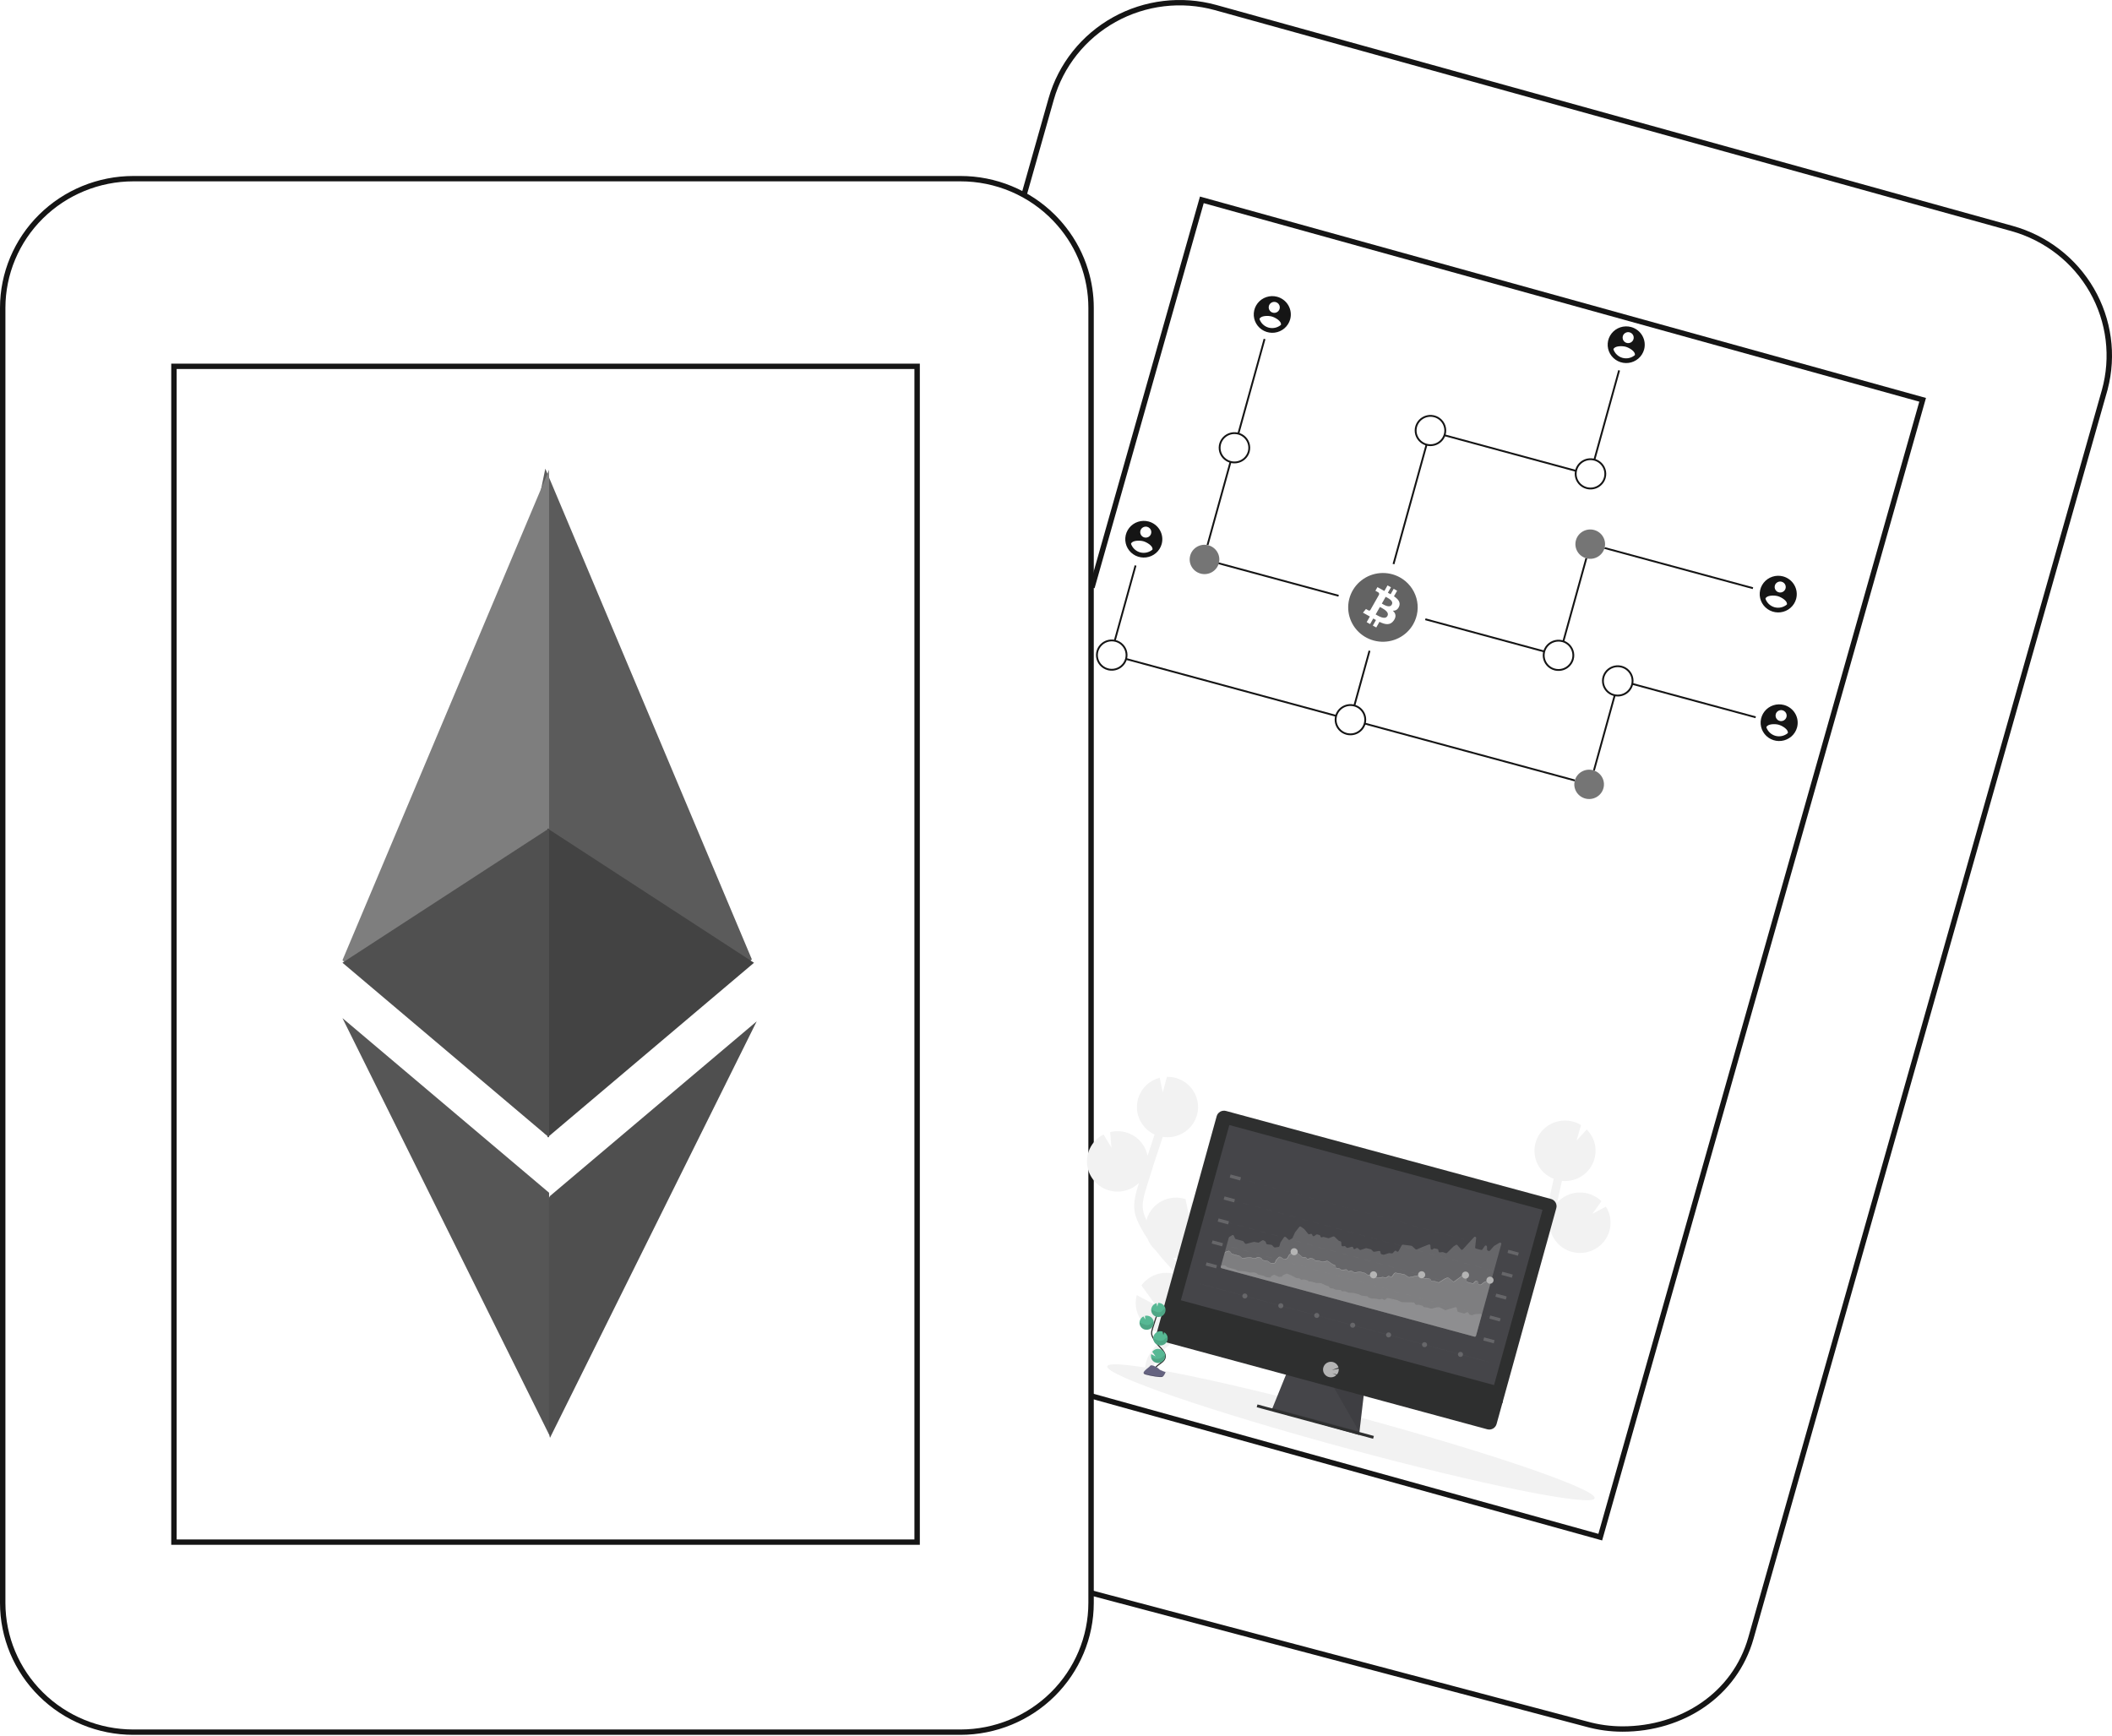 <svg width="236" height="194" viewBox="0 0 236 194" fill="none" xmlns="http://www.w3.org/2000/svg">
<path d="M181.306 193.511C179.921 193.51 178.542 193.322 177.209 192.951L121.839 178.288L122.001 177.712L177.372 192.374C178.652 192.731 179.976 192.912 181.306 192.912C187.823 192.912 193.602 189.177 195.361 182.971L234.776 43.907H234.776L234.862 43.605C235.897 39.92 235.414 35.979 233.518 32.646C231.623 29.313 228.469 26.859 224.748 25.822L135.747 1.131C132.021 0.102 128.034 0.577 124.662 2.452C121.29 4.327 118.807 7.449 117.758 11.132L114.666 22.045L114.083 21.884L117.175 10.971C118.268 7.134 120.854 3.883 124.366 1.93C127.878 -0.022 132.03 -0.517 135.91 0.554L224.912 25.246C228.739 26.312 231.992 28.819 233.975 32.23C235.957 35.64 236.512 39.682 235.519 43.492L235.522 43.493L235.44 43.781L195.943 183.133C194.112 189.596 188.093 193.511 181.306 193.511Z" fill="#151515"/>
<path d="M179.027 172.139L178.736 172.058L121.709 156.237L121.872 155.661L178.608 171.401L214.467 44.885L134.507 22.702L122.311 65.732L121.728 65.57L134.088 21.964L134.379 22.045L215.213 44.47L215.131 44.758L179.027 172.139Z" fill="#151515"/>
<path d="M121.58 30.124C121.06 28.427 120.232 26.838 119.139 25.434C118.749 24.932 118.328 24.455 117.877 24.006C116.495 22.63 114.852 21.538 113.041 20.793C111.231 20.048 109.289 19.665 107.328 19.666H14.893C10.945 19.67 7.159 21.224 4.367 23.986C1.574 26.749 0.004 30.494 0 34.401V179.128C0.004 183.035 1.574 186.78 4.367 189.543C7.159 192.305 10.945 193.859 14.893 193.863H107.328C111.277 193.859 115.063 192.305 117.855 189.543C120.647 186.78 122.218 183.035 122.222 179.128V34.401C122.223 32.952 122.007 31.51 121.58 30.124V30.124ZM121.617 179.128C121.612 182.876 120.105 186.469 117.426 189.119C114.748 191.769 111.116 193.26 107.328 193.264H14.893C11.105 193.26 7.474 191.769 4.795 189.119C2.116 186.469 0.61 182.876 0.605 179.128V34.401C0.61 30.653 2.116 27.06 4.795 24.41C7.474 21.76 11.105 20.269 14.893 20.265H107.328C109.268 20.264 111.187 20.655 112.969 21.413C114.75 22.172 116.357 23.282 117.69 24.676C117.838 24.832 117.983 24.991 118.125 25.152C120.377 27.718 121.617 31.003 121.617 34.401V179.128Z" fill="#151515"/>
<path d="M78.427 172.029C78.494 172.226 78.551 172.427 78.603 172.627H80.848C81.029 172.44 81.197 172.24 81.35 172.029H78.427ZM19.135 40.633V172.627H102.784V40.633H19.135ZM102.179 172.029H19.74V41.231H102.179V172.029ZM78.427 172.029C78.494 172.226 78.551 172.427 78.603 172.627H80.848C81.029 172.44 81.197 172.24 81.35 172.029H78.427Z" fill="#151515"/>
<path d="M60.934 52.369L60.43 54.821V126.012L60.934 126.734L84.015 107.208L60.934 52.369Z" fill="#5B5B5B"/>
<path d="M61.357 52.489L38.266 107.303L61.357 126.829V52.489Z" fill="#7E7E7E"/>
<path d="M61.456 133.653L61.171 134.158V159.489L61.456 160.674L84.555 114.133L61.456 133.653Z" fill="#4F4F4F"/>
<path d="M61.357 160.311V133.285L38.266 113.77L61.357 160.311Z" fill="#565656"/>
<path d="M61.171 127.107L84.255 107.586L61.171 92.57V127.107Z" fill="#434343"/>
<path d="M38.266 107.581L61.357 127.107V92.57L38.266 107.581Z" fill="#505050"/>
<path d="M141.404 37.909L141.204 37.855L138.278 48.429L138.478 48.484L141.404 37.909Z" fill="#151515"/>
<path d="M137.605 51.63L137.405 51.576L134.831 60.881L135.03 60.935L137.605 51.63Z" fill="#151515"/>
<path d="M149.606 66.477L134.122 62.283L134.067 62.481L149.551 66.674L149.606 66.477Z" fill="#151515"/>
<path d="M126.99 63.22L126.79 63.166L124.466 71.567L124.665 71.621L126.99 63.22Z" fill="#151515"/>
<path d="M149.33 79.895L125.854 73.537L125.8 73.735L149.275 80.093L149.33 79.895Z" fill="#151515"/>
<path d="M181.024 41.413L180.824 41.358L178.062 51.34L178.262 51.395L181.024 41.413Z" fill="#151515"/>
<path d="M176.125 52.517L161.437 48.539L161.382 48.737L176.07 52.715L176.125 52.517Z" fill="#151515"/>
<path d="M159.505 49.717L159.306 49.663L155.614 63.005L155.814 63.059L159.505 49.717Z" fill="#151515"/>
<path d="M137.475 51.718C137.139 51.627 136.838 51.439 136.609 51.179C136.381 50.919 136.236 50.597 136.193 50.256C136.149 49.914 136.209 49.567 136.364 49.259C136.52 48.95 136.765 48.695 137.067 48.524C137.37 48.354 137.717 48.276 138.064 48.3C138.411 48.324 138.744 48.45 139.019 48.661C139.294 48.873 139.5 49.16 139.61 49.486C139.72 49.813 139.73 50.165 139.638 50.498C139.514 50.943 139.217 51.321 138.811 51.55C138.406 51.779 137.925 51.839 137.475 51.718V51.718ZM138.35 48.555C138.053 48.475 137.739 48.483 137.448 48.579C137.156 48.676 136.9 48.855 136.712 49.095C136.524 49.336 136.411 49.626 136.39 49.929C136.368 50.232 136.438 50.535 136.59 50.799C136.742 51.063 136.97 51.276 137.245 51.412C137.52 51.548 137.829 51.6 138.134 51.562C138.439 51.524 138.725 51.398 138.957 51.199C139.19 50.999 139.357 50.737 139.438 50.443C139.546 50.05 139.492 49.631 139.288 49.277C139.084 48.923 138.747 48.663 138.35 48.555V48.555Z" fill="#151515"/>
<path d="M123.764 74.885C123.428 74.794 123.127 74.606 122.898 74.346C122.67 74.086 122.525 73.764 122.482 73.423C122.438 73.081 122.498 72.734 122.654 72.426C122.809 72.118 123.054 71.862 123.356 71.691C123.659 71.521 124.006 71.443 124.353 71.467C124.7 71.491 125.033 71.617 125.308 71.828C125.583 72.04 125.789 72.327 125.899 72.653C126.009 72.98 126.019 73.332 125.927 73.665C125.803 74.11 125.506 74.488 125.1 74.717C124.695 74.946 124.214 75.006 123.764 74.885V74.885ZM124.639 71.722C124.342 71.642 124.029 71.65 123.737 71.746C123.446 71.843 123.189 72.022 123.001 72.262C122.813 72.502 122.701 72.793 122.679 73.096C122.657 73.399 122.727 73.702 122.879 73.966C123.031 74.23 123.259 74.443 123.534 74.579C123.809 74.715 124.118 74.767 124.423 74.73C124.728 74.691 125.014 74.565 125.246 74.366C125.479 74.166 125.646 73.904 125.727 73.61C125.835 73.217 125.781 72.798 125.577 72.444C125.373 72.09 125.036 71.83 124.639 71.722V71.722Z" fill="#151515"/>
<path d="M134.157 64.097C135.04 64.337 135.951 63.822 136.193 62.949C136.434 62.076 135.915 61.174 135.032 60.935C134.149 60.696 133.238 61.21 132.996 62.083C132.754 62.957 133.274 63.858 134.157 64.097Z" fill="#757575"/>
<path d="M195.906 65.628L179.323 61.137L179.269 61.334L195.851 65.826L195.906 65.628Z" fill="#151515"/>
<path d="M177.365 62.4L177.165 62.346L174.59 71.651L174.79 71.705L177.365 62.4Z" fill="#151515"/>
<path d="M172.581 72.7L159.295 69.102L159.24 69.299L172.526 72.898L172.581 72.7Z" fill="#151515"/>
<path d="M196.21 80.056L182.425 76.322L182.37 76.52L196.156 80.254L196.21 80.056Z" fill="#151515"/>
<path d="M180.535 77.72L180.335 77.666L178.011 86.067L178.21 86.121L180.535 77.72Z" fill="#151515"/>
<path d="M176.001 87.114L152.525 80.756L152.471 80.954L175.946 87.311L176.001 87.114Z" fill="#151515"/>
<path d="M153.133 72.746L152.934 72.691L151.238 78.819L151.438 78.873L153.133 72.746Z" fill="#151515"/>
<path d="M177.259 62.388C178.142 62.627 179.054 62.112 179.295 61.239C179.537 60.366 179.017 59.464 178.134 59.225C177.252 58.986 176.34 59.5 176.099 60.373C175.857 61.247 176.377 62.148 177.259 62.388Z" fill="#757575"/>
<path d="M177.26 54.632C176.924 54.541 176.623 54.353 176.395 54.093C176.166 53.833 176.021 53.511 175.978 53.17C175.934 52.828 175.994 52.481 176.15 52.173C176.305 51.865 176.55 51.609 176.852 51.438C177.155 51.268 177.502 51.19 177.849 51.214C178.197 51.238 178.529 51.364 178.804 51.575C179.079 51.787 179.285 52.074 179.395 52.401C179.505 52.727 179.515 53.079 179.423 53.411C179.299 53.857 179.002 54.235 178.596 54.464C178.191 54.693 177.71 54.753 177.26 54.632V54.632ZM178.135 51.469C177.838 51.389 177.525 51.397 177.233 51.493C176.942 51.59 176.686 51.769 176.497 52.009C176.309 52.249 176.197 52.54 176.175 52.843C176.153 53.146 176.223 53.449 176.375 53.713C176.527 53.977 176.755 54.191 177.03 54.326C177.305 54.462 177.614 54.515 177.919 54.477C178.224 54.438 178.51 54.312 178.743 54.113C178.975 53.913 179.142 53.651 179.223 53.357C179.331 52.964 179.278 52.545 179.074 52.191C178.87 51.837 178.532 51.577 178.135 51.469V51.469Z" fill="#151515"/>
<path d="M159.378 49.789C159.042 49.698 158.741 49.511 158.513 49.25C158.284 48.99 158.139 48.669 158.096 48.327C158.052 47.985 158.112 47.638 158.268 47.33C158.424 47.022 158.668 46.766 158.971 46.596C159.273 46.425 159.62 46.347 159.967 46.371C160.315 46.396 160.647 46.521 160.922 46.733C161.197 46.944 161.403 47.231 161.513 47.558C161.623 47.885 161.633 48.236 161.541 48.569C161.417 49.014 161.12 49.393 160.714 49.621C160.309 49.85 159.828 49.91 159.378 49.789V49.789ZM160.253 46.626C159.957 46.546 159.643 46.555 159.351 46.651C159.06 46.747 158.804 46.926 158.615 47.167C158.427 47.407 158.315 47.697 158.293 48C158.271 48.303 158.341 48.606 158.493 48.87C158.645 49.134 158.873 49.348 159.148 49.484C159.423 49.62 159.732 49.672 160.037 49.634C160.342 49.596 160.629 49.469 160.861 49.27C161.093 49.071 161.26 48.808 161.341 48.515C161.449 48.121 161.396 47.702 161.192 47.348C160.988 46.994 160.65 46.734 160.253 46.626V46.626Z" fill="#151515"/>
<path d="M180.307 77.767C179.971 77.677 179.67 77.489 179.441 77.229C179.213 76.969 179.068 76.647 179.025 76.305C178.981 75.964 179.041 75.617 179.197 75.308C179.352 75 179.597 74.745 179.899 74.574C180.202 74.403 180.549 74.325 180.896 74.35C181.243 74.374 181.576 74.5 181.851 74.711C182.126 74.922 182.332 75.21 182.442 75.536C182.552 75.863 182.562 76.215 182.47 76.547C182.346 76.993 182.049 77.371 181.643 77.6C181.238 77.829 180.757 77.889 180.307 77.767V77.767ZM181.182 74.605C180.885 74.525 180.571 74.533 180.28 74.629C179.989 74.725 179.732 74.905 179.544 75.145C179.356 75.385 179.244 75.675 179.222 75.978C179.2 76.282 179.27 76.585 179.422 76.849C179.574 77.113 179.802 77.326 180.077 77.462C180.352 77.598 180.661 77.65 180.966 77.612C181.271 77.574 181.557 77.448 181.789 77.248C182.022 77.049 182.189 76.786 182.27 76.493C182.378 76.1 182.324 75.68 182.12 75.326C181.916 74.972 181.579 74.713 181.182 74.605V74.605Z" fill="#151515"/>
<path d="M177.135 89.23C178.018 89.469 178.93 88.955 179.171 88.082C179.413 87.209 178.893 86.307 178.01 86.068C177.128 85.829 176.216 86.343 175.975 87.216C175.733 88.089 176.253 88.991 177.135 89.23Z" fill="#757575"/>
<path d="M150.435 82.103C150.1 82.013 149.798 81.825 149.57 81.565C149.342 81.305 149.197 80.983 149.153 80.641C149.11 80.299 149.17 79.953 149.325 79.644C149.481 79.336 149.726 79.081 150.028 78.91C150.331 78.739 150.678 78.661 151.025 78.686C151.372 78.71 151.705 78.836 151.98 79.047C152.255 79.258 152.46 79.545 152.571 79.872C152.681 80.199 152.691 80.551 152.599 80.883C152.475 81.329 152.178 81.707 151.772 81.936C151.367 82.165 150.886 82.225 150.435 82.103V82.103ZM151.311 78.941C151.014 78.861 150.7 78.869 150.409 78.965C150.117 79.061 149.861 79.241 149.673 79.481C149.485 79.721 149.372 80.011 149.351 80.314C149.329 80.618 149.399 80.921 149.551 81.185C149.703 81.449 149.931 81.662 150.206 81.798C150.481 81.934 150.79 81.986 151.095 81.948C151.4 81.91 151.686 81.784 151.918 81.584C152.15 81.385 152.318 81.122 152.399 80.829C152.507 80.436 152.453 80.016 152.249 79.662C152.045 79.308 151.708 79.049 151.311 78.941V78.941Z" fill="#151515"/>
<path d="M173.686 74.91C173.351 74.819 173.049 74.632 172.821 74.371C172.593 74.111 172.448 73.79 172.404 73.448C172.361 73.106 172.421 72.759 172.576 72.451C172.732 72.143 172.977 71.887 173.279 71.717C173.582 71.546 173.929 71.468 174.276 71.492C174.623 71.517 174.956 71.642 175.231 71.854C175.506 72.065 175.711 72.352 175.822 72.679C175.932 73.006 175.941 73.358 175.85 73.69C175.726 74.135 175.429 74.514 175.023 74.743C174.617 74.971 174.137 75.031 173.686 74.91ZM174.562 71.747C174.265 71.667 173.951 71.676 173.66 71.772C173.368 71.868 173.112 72.047 172.924 72.288C172.736 72.528 172.623 72.818 172.602 73.121C172.58 73.424 172.65 73.727 172.802 73.991C172.954 74.255 173.182 74.469 173.457 74.605C173.732 74.741 174.041 74.793 174.346 74.755C174.651 74.717 174.937 74.59 175.169 74.391C175.401 74.192 175.569 73.929 175.65 73.636C175.758 73.243 175.704 72.823 175.5 72.469C175.296 72.115 174.959 71.856 174.562 71.747Z" fill="#151515"/>
<path d="M128.358 58.278C127.963 58.171 127.545 58.183 127.156 58.311C126.767 58.439 126.426 58.678 126.175 58.999C125.924 59.319 125.774 59.706 125.745 60.11C125.716 60.514 125.809 60.918 126.012 61.27C126.215 61.622 126.519 61.907 126.885 62.088C127.252 62.269 127.664 62.339 128.071 62.288C128.477 62.238 128.859 62.069 129.169 61.803C129.478 61.538 129.701 61.187 129.809 60.796C129.953 60.272 129.88 59.713 129.609 59.241C129.337 58.77 128.887 58.423 128.358 58.278V58.278ZM128.194 58.871C128.313 58.904 128.419 58.97 128.5 59.062C128.58 59.153 128.631 59.267 128.647 59.387C128.662 59.508 128.641 59.63 128.586 59.739C128.531 59.848 128.445 59.938 128.338 59.998C128.231 60.059 128.109 60.086 127.986 60.078C127.864 60.069 127.746 60.025 127.649 59.95C127.552 59.876 127.479 59.774 127.441 59.659C127.402 59.544 127.398 59.419 127.431 59.302C127.475 59.145 127.58 59.012 127.723 58.931C127.866 58.85 128.035 58.829 128.194 58.871V58.871ZM127.404 61.726C127.168 61.661 126.951 61.54 126.773 61.373C126.594 61.206 126.46 60.998 126.381 60.769C126.5 60.376 127.349 60.372 127.749 60.48C128.149 60.589 128.878 61.02 128.778 61.418C128.592 61.576 128.369 61.686 128.13 61.74C127.89 61.794 127.641 61.789 127.404 61.726V61.726Z" fill="#151515"/>
<path d="M142.716 33.163C142.321 33.056 141.902 33.068 141.514 33.196C141.125 33.324 140.783 33.563 140.532 33.883C140.281 34.204 140.132 34.59 140.103 34.995C140.074 35.399 140.166 35.803 140.369 36.155C140.572 36.507 140.876 36.792 141.243 36.973C141.609 37.154 142.022 37.224 142.428 37.173C142.834 37.122 143.217 36.953 143.526 36.688C143.836 36.422 144.058 36.072 144.167 35.681C144.31 35.157 144.238 34.598 143.966 34.126C143.694 33.654 143.245 33.308 142.716 33.163V33.163ZM142.552 33.756C142.67 33.788 142.776 33.854 142.857 33.946C142.937 34.038 142.989 34.152 143.004 34.272C143.019 34.393 142.998 34.515 142.943 34.624C142.888 34.733 142.802 34.823 142.695 34.883C142.589 34.944 142.466 34.971 142.344 34.962C142.221 34.954 142.104 34.909 142.007 34.835C141.909 34.76 141.837 34.659 141.798 34.544C141.759 34.428 141.756 34.304 141.788 34.187C141.832 34.03 141.937 33.897 142.08 33.816C142.223 33.735 142.393 33.714 142.552 33.756V33.756ZM141.762 36.611C141.525 36.546 141.308 36.424 141.13 36.258C140.952 36.091 140.817 35.883 140.738 35.653C140.857 35.261 141.707 35.257 142.106 35.365C142.506 35.473 143.235 35.905 143.136 36.303C142.949 36.461 142.727 36.571 142.487 36.625C142.248 36.678 141.999 36.674 141.762 36.611V36.611Z" fill="#151515"/>
<path d="M182.264 36.544C181.868 36.437 181.45 36.448 181.061 36.577C180.673 36.705 180.331 36.944 180.08 37.264C179.829 37.585 179.679 37.971 179.65 38.376C179.621 38.78 179.714 39.184 179.917 39.536C180.12 39.888 180.424 40.172 180.79 40.354C181.157 40.535 181.569 40.605 181.976 40.554C182.382 40.503 182.764 40.334 183.074 40.069C183.383 39.803 183.606 39.453 183.715 39.062C183.858 38.538 183.786 37.979 183.514 37.507C183.242 37.035 182.793 36.689 182.264 36.544V36.544ZM182.099 37.137C182.218 37.169 182.324 37.235 182.405 37.327C182.485 37.419 182.537 37.532 182.552 37.653C182.567 37.774 182.546 37.896 182.491 38.005C182.436 38.114 182.35 38.204 182.243 38.264C182.136 38.324 182.014 38.352 181.891 38.343C181.769 38.335 181.652 38.29 181.554 38.216C181.457 38.141 181.385 38.04 181.346 37.925C181.307 37.809 181.304 37.685 181.336 37.568C181.38 37.411 181.485 37.277 181.628 37.197C181.771 37.116 181.941 37.094 182.099 37.137V37.137ZM181.31 39.992C181.073 39.927 180.856 39.805 180.678 39.638C180.5 39.471 180.365 39.264 180.286 39.034C180.405 38.642 181.255 38.638 181.654 38.746C182.054 38.854 182.783 39.286 182.683 39.684C182.497 39.841 182.274 39.952 182.035 40.006C181.796 40.059 181.547 40.055 181.31 39.992Z" fill="#151515"/>
<path d="M199.252 64.412C198.857 64.305 198.438 64.317 198.05 64.445C197.661 64.573 197.32 64.812 197.068 65.132C196.817 65.453 196.668 65.839 196.639 66.244C196.61 66.648 196.702 67.052 196.905 67.404C197.108 67.756 197.412 68.041 197.779 68.222C198.145 68.403 198.558 68.473 198.964 68.422C199.371 68.371 199.753 68.203 200.062 67.937C200.372 67.671 200.595 67.321 200.703 66.93C200.846 66.406 200.774 65.847 200.502 65.375C200.23 64.903 199.781 64.557 199.252 64.412ZM199.088 65.005C199.206 65.037 199.313 65.103 199.393 65.195C199.474 65.287 199.525 65.401 199.54 65.521C199.556 65.642 199.534 65.764 199.48 65.873C199.425 65.982 199.338 66.072 199.231 66.132C199.125 66.192 199.002 66.22 198.88 66.211C198.757 66.203 198.64 66.159 198.543 66.084C198.446 66.009 198.373 65.908 198.334 65.793C198.295 65.677 198.292 65.553 198.324 65.436C198.368 65.279 198.473 65.145 198.616 65.065C198.759 64.984 198.929 64.963 199.088 65.005ZM198.298 67.86C198.061 67.795 197.845 67.673 197.666 67.507C197.488 67.34 197.353 67.132 197.274 66.902C197.393 66.51 198.243 66.506 198.643 66.614C199.042 66.722 199.772 67.154 199.672 67.552C199.485 67.71 199.263 67.82 199.023 67.874C198.784 67.927 198.535 67.923 198.298 67.86V67.86Z" fill="#151515"/>
<path d="M199.354 78.781C198.959 78.674 198.541 78.686 198.152 78.814C197.764 78.942 197.422 79.181 197.171 79.502C196.92 79.822 196.77 80.209 196.741 80.613C196.712 81.017 196.805 81.421 197.008 81.773C197.211 82.125 197.515 82.41 197.881 82.591C198.248 82.772 198.66 82.842 199.067 82.791C199.473 82.74 199.855 82.572 200.165 82.306C200.474 82.04 200.697 81.69 200.805 81.299C200.949 80.775 200.877 80.216 200.605 79.744C200.333 79.272 199.883 78.926 199.354 78.781V78.781ZM199.19 79.374C199.309 79.406 199.415 79.473 199.496 79.564C199.576 79.656 199.627 79.77 199.643 79.89C199.658 80.011 199.637 80.133 199.582 80.242C199.527 80.351 199.441 80.441 199.334 80.501C199.227 80.562 199.105 80.589 198.982 80.581C198.86 80.572 198.742 80.528 198.645 80.453C198.548 80.379 198.476 80.277 198.437 80.162C198.398 80.046 198.394 79.922 198.427 79.805C198.471 79.648 198.576 79.515 198.719 79.434C198.862 79.353 199.031 79.332 199.19 79.374V79.374ZM198.4 82.229C198.164 82.164 197.947 82.043 197.769 81.876C197.59 81.709 197.456 81.501 197.377 81.272C197.496 80.879 198.346 80.875 198.745 80.983C199.145 81.091 199.874 81.523 199.774 81.921C199.588 82.079 199.365 82.189 199.126 82.243C198.886 82.297 198.637 82.292 198.4 82.229V82.229Z" fill="#151515"/>
<path d="M154.838 66.692L154.409 67.449C154.625 67.569 155.276 67.996 155.519 67.568C155.772 67.121 155.055 66.812 154.838 66.692Z" fill="#666666"/>
<path d="M154.193 67.827L153.719 68.661C153.979 68.805 154.763 69.311 155.029 68.84C155.308 68.349 154.452 67.971 154.193 67.827Z" fill="#666666"/>
<path d="M156.434 64.522C155.764 64.15 154.998 63.983 154.232 64.042C153.466 64.101 152.735 64.383 152.132 64.853C151.528 65.322 151.079 65.959 150.841 66.681C150.603 67.403 150.586 68.18 150.794 68.911C151.002 69.643 151.424 70.297 152.007 70.791C152.591 71.285 153.309 71.597 154.072 71.687C154.835 71.777 155.607 71.641 156.292 71.297C156.976 70.953 157.543 70.416 157.919 69.753C158.168 69.313 158.328 68.829 158.389 68.328C158.449 67.827 158.409 67.319 158.271 66.833C158.133 66.347 157.9 65.893 157.585 65.497C157.269 65.1 156.878 64.769 156.434 64.522V64.522ZM156.33 67.791C156.176 68.138 155.926 68.258 155.64 68.246C155.956 68.536 156.063 68.878 155.745 69.335C155.35 69.902 154.808 69.812 154.143 69.491L153.787 70.12L153.404 69.907L153.755 69.287C153.653 69.23 153.552 69.173 153.451 69.114L153.098 69.737L152.715 69.524L153.072 68.895C152.983 68.845 152.893 68.792 152.8 68.741L152.302 68.464L152.634 68.054C152.634 68.054 152.915 68.216 152.913 68.208C152.93 68.219 152.949 68.227 152.969 68.231C152.989 68.234 153.01 68.234 153.03 68.23C153.05 68.226 153.069 68.218 153.086 68.206C153.103 68.195 153.117 68.18 153.128 68.163L153.692 67.169C153.706 67.177 153.719 67.185 153.732 67.192C153.72 67.183 153.707 67.174 153.693 67.167L154.095 66.458C154.117 66.403 154.116 66.342 154.092 66.288C154.068 66.234 154.024 66.192 153.969 66.169C153.977 66.167 153.691 66.015 153.691 66.015L153.921 65.61L154.449 65.904L154.448 65.906C154.527 65.95 154.61 65.993 154.694 66.038L155.047 65.416L155.429 65.628L155.083 66.238C155.187 66.293 155.291 66.348 155.391 66.404L155.735 65.798L156.118 66.011L155.765 66.633C156.235 66.951 156.541 67.319 156.33 67.791V67.791Z" fill="#636363"/>
<g clip-path="url(#clip0)">
<path d="M131.451 140.964L131.164 140.658C131.136 140.628 131.11 140.598 131.082 140.568C131.854 140.643 132.628 140.455 133.277 140.037C133.926 139.619 134.412 138.994 134.655 138.266C134.898 137.538 134.884 136.75 134.614 136.031C134.345 135.313 133.836 134.706 133.171 134.311L132.817 135.658L132.476 133.996L132.465 133.994C132.039 133.857 131.589 133.804 131.142 133.839C130.696 133.874 130.26 133.996 129.861 134.197C129.461 134.399 129.106 134.676 128.815 135.013C128.524 135.351 128.303 135.741 128.165 136.163C128.144 136.224 128.13 136.287 128.113 136.348C127.935 135.985 127.786 135.607 127.726 135.221C127.603 134.44 127.815 133.649 128.105 132.697C128.681 130.811 129.293 128.92 129.929 127.041C130.731 127.166 131.552 127.004 132.244 126.584C132.936 126.164 133.455 125.514 133.706 124.75C133.738 124.652 133.764 124.553 133.788 124.455C133.795 124.43 133.801 124.406 133.804 124.381C133.824 124.284 133.841 124.188 133.852 124.092C133.856 124.077 133.854 124.06 133.856 124.045C133.864 123.963 133.869 123.881 133.872 123.799C133.872 123.769 133.872 123.741 133.873 123.708C133.873 123.619 133.87 123.532 133.863 123.441C133.861 123.412 133.857 123.381 133.853 123.353C133.846 123.288 133.837 123.222 133.826 123.157C133.821 123.123 133.815 123.089 133.809 123.055C133.806 123.046 133.806 123.037 133.804 123.028C133.644 122.254 133.215 121.561 132.592 121.068C131.969 120.574 131.19 120.313 130.392 120.329L129.931 122.082L129.593 120.439C128.892 120.619 128.267 121.015 127.81 121.571C127.352 122.126 127.086 122.812 127.051 123.527L127.047 123.527C127.046 123.551 127.047 123.575 127.046 123.6C127.044 123.646 127.044 123.691 127.044 123.737C127.044 123.795 127.047 123.855 127.05 123.914C127.053 123.957 127.055 124.001 127.059 124.045C127.066 124.109 127.076 124.172 127.085 124.235C127.091 124.271 127.095 124.309 127.102 124.345C127.121 124.441 127.143 124.536 127.17 124.629C127.18 124.662 127.192 124.693 127.203 124.726C127.223 124.79 127.243 124.854 127.269 124.915C127.283 124.954 127.3 124.991 127.316 125.029C127.34 125.084 127.365 125.139 127.39 125.192C127.408 125.23 127.428 125.267 127.448 125.305C127.477 125.357 127.507 125.409 127.538 125.461C127.559 125.496 127.578 125.531 127.603 125.564C127.639 125.62 127.679 125.674 127.719 125.728C127.739 125.754 127.759 125.783 127.78 125.809C127.843 125.885 127.908 125.961 127.976 126.038C127.989 126.052 128.004 126.064 128.017 126.078C128.075 126.137 128.135 126.194 128.198 126.249C128.225 126.273 128.253 126.294 128.281 126.317C128.333 126.36 128.386 126.404 128.442 126.441C128.474 126.465 128.506 126.487 128.541 126.51C128.596 126.546 128.652 126.581 128.71 126.614C128.744 126.634 128.778 126.654 128.812 126.673C128.875 126.707 128.94 126.738 129.006 126.769L129.018 126.775C128.751 127.568 128.488 128.362 128.229 129.158C128.143 128.706 127.965 128.276 127.705 127.895C127.446 127.513 127.11 127.188 126.719 126.94C126.327 126.692 125.889 126.525 125.43 126.45C124.971 126.376 124.502 126.395 124.051 126.506L124.196 128.242L123.314 126.774C122.511 127.181 121.905 127.886 121.628 128.735C121.529 129.033 121.474 129.342 121.463 129.655C121.438 130.332 121.618 131 121.981 131.573C122.345 132.146 122.874 132.599 123.5 132.871C124.126 133.143 124.82 133.223 125.493 133.101C126.165 132.978 126.785 132.658 127.272 132.183C127.249 132.264 127.221 132.344 127.196 132.426C126.94 133.266 126.621 134.311 126.787 135.366C126.9 136.081 127.221 136.724 127.55 137.311C127.765 137.694 127.994 138.07 128.233 138.438C128.431 138.938 128.745 139.384 129.152 139.74C129.563 140.279 130 140.799 130.463 141.295L130.752 141.604C131.012 141.881 131.279 142.166 131.537 142.456C131.483 142.436 131.43 142.415 131.376 142.397C130.686 142.176 129.944 142.177 129.256 142.401C128.567 142.625 127.969 143.059 127.546 143.642L129.145 145.855L127.026 144.723C126.874 145.274 126.866 145.854 127.002 146.409C127.139 146.964 127.415 147.476 127.805 147.896C128.196 148.317 128.688 148.633 129.235 148.815C129.782 148.996 130.367 149.038 130.935 148.935C130.867 148.985 130.798 149.034 130.73 149.082C130.594 149.179 130.46 149.276 130.327 149.372C128.524 150.687 127.711 152.179 128.038 153.573L128.964 153.36C128.645 152.004 130.034 150.754 130.891 150.129C131.021 150.034 131.153 149.939 131.286 149.844C132.435 149.022 133.733 148.094 134.114 146.625C134.688 144.411 132.891 142.499 131.451 140.964Z" fill="#F2F2F2"/>
<path d="M165.137 142.947L165.542 142.828C165.581 142.817 165.619 142.804 165.658 142.792C164.956 142.467 164.387 141.916 164.044 141.229C163.701 140.541 163.605 139.759 163.77 139.01C163.936 138.261 164.355 137.59 164.957 137.108C165.559 136.626 166.309 136.36 167.084 136.356L166.696 137.694L167.845 136.435L167.854 136.438C168.292 136.535 168.706 136.716 169.072 136.972C169.439 137.227 169.751 137.551 169.991 137.926C170.231 138.3 170.394 138.718 170.471 139.155C170.548 139.592 170.537 140.04 170.438 140.472C170.425 140.535 170.404 140.596 170.387 140.657C170.727 140.435 171.05 140.185 171.301 139.883C171.809 139.272 172.033 138.485 172.274 137.52C172.75 135.606 173.196 133.67 173.617 131.733C172.862 131.436 172.239 130.883 171.859 130.173C171.48 129.463 171.368 128.642 171.545 127.858C171.568 127.757 171.597 127.659 171.627 127.563C171.634 127.538 171.641 127.514 171.651 127.491C171.684 127.398 171.719 127.307 171.759 127.218C171.763 127.203 171.773 127.19 171.78 127.176C171.815 127.101 171.852 127.028 171.892 126.957C171.907 126.93 171.922 126.906 171.938 126.877C171.984 126.801 172.032 126.727 172.084 126.653C172.101 126.629 172.121 126.604 172.138 126.582C172.177 126.529 172.219 126.477 172.262 126.427C172.285 126.4 172.307 126.373 172.331 126.348C172.337 126.341 172.342 126.334 172.348 126.327C172.883 125.742 173.609 125.361 174.399 125.251C175.189 125.14 175.993 125.307 176.671 125.722L176.166 127.463L177.302 126.22C177.813 126.728 178.147 127.384 178.255 128.092C178.363 128.801 178.238 129.525 177.901 130.159L177.904 130.16C177.893 130.182 177.879 130.202 177.867 130.224C177.845 130.264 177.822 130.304 177.798 130.343C177.768 130.393 177.735 130.443 177.702 130.492C177.677 130.528 177.653 130.565 177.627 130.6C177.588 130.652 177.547 130.701 177.507 130.75C177.483 130.779 177.46 130.809 177.435 130.837C177.37 130.91 177.302 130.98 177.231 131.047C177.206 131.07 177.179 131.091 177.153 131.114C177.103 131.159 177.052 131.204 176.999 131.244C176.966 131.269 176.932 131.293 176.899 131.318C176.85 131.353 176.801 131.388 176.752 131.421C176.717 131.444 176.68 131.466 176.644 131.489C176.592 131.52 176.539 131.549 176.485 131.578C176.45 131.597 176.415 131.617 176.377 131.634C176.317 131.663 176.255 131.69 176.193 131.716C176.161 131.729 176.13 131.743 176.098 131.756C176.005 131.789 175.91 131.821 175.813 131.851C175.794 131.856 175.775 131.859 175.757 131.864C175.676 131.886 175.595 131.905 175.513 131.92C175.477 131.927 175.442 131.932 175.406 131.937C175.339 131.948 175.272 131.959 175.204 131.963C175.165 131.967 175.125 131.97 175.084 131.972C175.018 131.976 174.951 131.978 174.884 131.977C174.845 131.977 174.806 131.977 174.766 131.976C174.695 131.973 174.622 131.968 174.55 131.961L174.537 131.957C174.359 132.775 174.176 133.591 173.989 134.406C174.296 134.06 174.67 133.78 175.09 133.582C175.51 133.385 175.966 133.275 176.431 133.258C176.896 133.241 177.359 133.319 177.792 133.486C178.225 133.653 178.619 133.905 178.95 134.228L177.931 135.649L179.444 134.836C179.925 135.59 180.084 136.503 179.885 137.373C179.817 137.679 179.705 137.974 179.553 138.248C179.227 138.843 178.727 139.327 178.12 139.637C177.512 139.948 176.824 140.07 176.145 139.989C175.466 139.908 174.827 139.627 174.312 139.183C173.796 138.738 173.427 138.15 173.254 137.496C173.231 137.578 173.214 137.661 173.193 137.744C172.981 138.595 172.718 139.655 172.031 140.48C171.566 141.038 170.959 141.429 170.373 141.769C169.991 141.99 169.601 142.198 169.205 142.395C168.778 142.725 168.278 142.951 167.745 143.052C167.113 143.309 166.47 143.536 165.816 143.73L165.408 143.85C165.041 143.957 164.665 144.068 164.294 144.188C164.35 144.197 164.407 144.206 164.463 144.218C165.17 144.375 165.808 144.751 166.285 145.29C166.763 145.829 167.054 146.505 167.118 147.219L164.602 148.318L167.009 148.411C166.856 148.962 166.564 149.465 166.161 149.874C165.758 150.283 165.257 150.584 164.704 150.75C164.152 150.915 163.566 150.939 163.001 150.82C162.437 150.7 161.912 150.441 161.476 150.067C161.509 150.144 161.543 150.22 161.577 150.296C161.644 150.448 161.71 150.599 161.774 150.749C162.649 152.789 162.581 154.483 161.582 155.517L160.895 154.868C161.867 153.861 161.315 152.085 160.9 151.116C160.837 150.969 160.772 150.82 160.706 150.672C160.141 149.389 159.502 147.934 159.93 146.479C160.576 144.282 163.105 143.542 165.137 142.947Z" fill="#F2F2F2"/>
<path d="M150.467 161.846C165.511 165.92 177.928 168.419 178.203 167.427C178.477 166.436 166.505 162.329 151.461 158.254C136.418 154.18 124 151.681 123.726 152.673C123.451 153.665 135.424 157.772 150.467 161.846Z" fill="#F2F2F2"/>
<path d="M151.866 160.349L142.099 157.57L142.196 157.329L143.805 153.355L152.414 155.686L151.911 159.961L151.874 160.285L151.866 160.349Z" fill="#454549"/>
<path opacity="0.1" d="M151.872 160.283L146.981 158.958L142.097 157.569L142.195 157.328L151.91 159.959L151.872 160.283Z" fill="black"/>
<path d="M153.52 160.464L140.514 156.941L140.428 157.252L153.434 160.775L153.52 160.464Z" fill="#2E2F2F"/>
<path d="M173.903 135.015C173.933 134.909 173.942 134.798 173.928 134.689C173.915 134.58 173.88 134.474 173.825 134.378C173.77 134.282 173.697 134.198 173.609 134.13C173.522 134.062 173.421 134.012 173.314 133.982L136.992 124.144C136.884 124.116 136.772 124.108 136.662 124.123C136.551 124.137 136.445 124.173 136.348 124.228C136.252 124.283 136.167 124.356 136.099 124.443C136.031 124.531 135.982 124.63 135.953 124.737L129.925 146.52L167.876 156.798L173.903 135.015Z" fill="#2E2F2F"/>
<path d="M129.985 146.303L129.279 148.854C129.22 149.068 129.249 149.296 129.36 149.488C129.471 149.681 129.655 149.821 129.871 149.88L166.193 159.718C166.409 159.776 166.639 159.747 166.834 159.638C167.028 159.528 167.171 159.346 167.23 159.133L167.936 156.581L129.985 146.303Z" fill="#2E2F2F"/>
<path d="M172.366 135.197L137.369 125.719L131.951 145.3L166.948 154.779L172.366 135.197Z" fill="#454549"/>
<path d="M148.485 153.881C148.613 153.916 148.748 153.921 148.879 153.897C149.01 153.873 149.134 153.82 149.241 153.741C149.274 153.717 149.305 153.691 149.334 153.663L148.889 153.461L149.391 153.601C149.468 153.51 149.526 153.405 149.56 153.291C149.595 153.178 149.605 153.058 149.592 152.941L148.821 153.104L149.568 152.82C149.538 152.705 149.483 152.597 149.408 152.504C149.333 152.41 149.24 152.333 149.133 152.276C149.027 152.22 148.91 152.186 148.79 152.176C148.67 152.167 148.549 152.181 148.435 152.22C148.321 152.258 148.216 152.32 148.127 152.4C148.038 152.48 147.966 152.578 147.917 152.687C147.867 152.795 147.841 152.913 147.839 153.032C147.838 153.152 147.861 153.27 147.908 153.38V153.38C147.959 153.501 148.038 153.609 148.138 153.696C148.238 153.783 148.357 153.846 148.485 153.881Z" fill="#B4B4B4"/>
<path opacity="0.1" d="M149.067 155.078L151.903 160.022L152.378 155.975L149.067 155.078Z" fill="black"/>
<path opacity="0.3" d="M137.996 134.012L136.833 133.697L136.736 134.047L137.9 134.362L137.996 134.012Z" fill="#B4B4B4"/>
<path opacity="0.3" d="M169.036 142.428L167.873 142.113L167.776 142.463L168.94 142.778L169.036 142.428Z" fill="#B4B4B4"/>
<path opacity="0.3" d="M137.329 136.471L136.166 136.156L136.069 136.506L137.233 136.821L137.329 136.471Z" fill="#B4B4B4"/>
<path opacity="0.3" d="M136.658 138.924L135.494 138.609L135.397 138.959L136.561 139.274L136.658 138.924Z" fill="#B4B4B4"/>
<path opacity="0.3" d="M135.989 141.383L134.825 141.068L134.729 141.418L135.892 141.733L135.989 141.383Z" fill="#B4B4B4"/>
<g opacity="0.2">
<path opacity="0.2" d="M138.281 134.265L137.951 134.176L137.947 134.189L138.277 134.279L138.281 134.265Z" fill="#F2F2F2"/>
<path opacity="0.2" d="M166.826 142.012L166.178 141.836L166.181 141.823L166.83 141.998L166.826 142.012ZM165.529 141.66L164.88 141.485L164.884 141.471L165.532 141.647L165.529 141.66ZM164.231 141.309L163.582 141.133L163.586 141.12L164.235 141.295L164.231 141.309ZM162.933 140.957L162.284 140.782L162.288 140.768L162.937 140.944L162.933 140.957ZM161.636 140.606L160.987 140.43L160.99 140.417L161.64 140.592L161.636 140.606ZM160.338 140.254L159.689 140.079L159.693 140.065L160.341 140.241L160.338 140.254ZM159.04 139.903L158.391 139.727L158.395 139.714L159.044 139.889L159.04 139.903ZM157.742 139.552L157.093 139.376L157.097 139.362L157.746 139.538L157.742 139.552ZM156.445 139.2L155.796 139.024L155.799 139.011L156.449 139.186L156.445 139.2ZM155.147 138.849L154.498 138.673L154.502 138.659L155.15 138.835L155.147 138.849ZM153.849 138.497L153.2 138.321L153.204 138.308L153.853 138.483L153.849 138.497ZM152.551 138.146L151.902 137.97L151.906 137.956L152.555 138.132L152.551 138.146ZM151.254 137.794L150.605 137.618L150.608 137.605L151.257 137.781L151.254 137.794ZM149.956 137.443L149.307 137.267L149.311 137.253L149.959 137.429L149.956 137.443ZM148.658 137.091L148.009 136.915L148.013 136.902L148.662 137.078L148.658 137.091ZM147.36 136.74L146.713 136.564L146.717 136.551L147.366 136.727L147.36 136.74ZM146.063 136.388L145.414 136.212L145.417 136.199L146.066 136.375L146.063 136.388ZM144.765 136.037L144.116 135.861L144.12 135.847L144.768 136.023L144.765 136.037ZM143.467 135.685L142.818 135.51L142.822 135.496L143.472 135.672L143.467 135.685ZM142.169 135.334L141.52 135.158L141.524 135.144L142.173 135.32L142.169 135.334ZM140.872 134.982L140.223 134.806L140.226 134.793L140.875 134.969L140.872 134.982ZM139.573 134.631L138.925 134.455L138.929 134.441L139.577 134.617L139.573 134.631Z" fill="#F2F2F2"/>
<path opacity="0.2" d="M167.811 142.261L167.48 142.172L167.477 142.185L167.807 142.275L167.811 142.261Z" fill="#F2F2F2"/>
<path opacity="0.2" d="M138.281 134.265L137.951 134.176L137.947 134.189L138.277 134.279L138.281 134.265Z" fill="#F2F2F2"/>
<path opacity="0.2" d="M166.826 142.012L166.178 141.836L166.181 141.823L166.83 141.998L166.826 142.012ZM165.529 141.66L164.88 141.485L164.884 141.471L165.532 141.647L165.529 141.66ZM164.231 141.309L163.582 141.133L163.586 141.12L164.235 141.295L164.231 141.309ZM162.933 140.957L162.284 140.782L162.288 140.768L162.937 140.944L162.933 140.957ZM161.636 140.606L160.987 140.43L160.99 140.417L161.64 140.592L161.636 140.606ZM160.338 140.254L159.689 140.079L159.693 140.065L160.341 140.241L160.338 140.254ZM159.04 139.903L158.391 139.727L158.395 139.714L159.044 139.889L159.04 139.903ZM157.742 139.552L157.093 139.376L157.097 139.362L157.746 139.538L157.742 139.552ZM156.445 139.2L155.796 139.024L155.799 139.011L156.449 139.186L156.445 139.2ZM155.147 138.849L154.498 138.673L154.502 138.659L155.15 138.835L155.147 138.849ZM153.849 138.497L153.2 138.321L153.204 138.308L153.853 138.483L153.849 138.497ZM152.551 138.146L151.902 137.97L151.906 137.956L152.555 138.132L152.551 138.146ZM151.254 137.794L150.605 137.618L150.608 137.605L151.257 137.781L151.254 137.794ZM149.956 137.443L149.307 137.267L149.311 137.253L149.959 137.429L149.956 137.443ZM148.658 137.091L148.009 136.915L148.013 136.902L148.662 137.078L148.658 137.091ZM147.36 136.74L146.713 136.564L146.717 136.551L147.366 136.727L147.36 136.74ZM146.063 136.388L145.414 136.212L145.417 136.199L146.066 136.375L146.063 136.388ZM144.765 136.037L144.116 135.861L144.12 135.847L144.768 136.023L144.765 136.037ZM143.467 135.685L142.818 135.51L142.822 135.496L143.472 135.672L143.467 135.685ZM142.169 135.334L141.52 135.158L141.524 135.144L142.173 135.32L142.169 135.334ZM140.872 134.982L140.223 134.806L140.226 134.793L140.875 134.969L140.872 134.982ZM139.573 134.631L138.925 134.455L138.929 134.441L139.577 134.617L139.573 134.631Z" fill="#F2F2F2"/>
<path opacity="0.2" d="M167.811 142.261L167.48 142.172L167.477 142.185L167.807 142.275L167.811 142.261Z" fill="#F2F2F2"/>
</g>
<path opacity="0.3" d="M138.674 131.561L137.511 131.246L137.414 131.595L138.577 131.911L138.674 131.561Z" fill="#B4B4B4"/>
<path opacity="0.3" d="M169.715 139.975L168.552 139.66L168.455 140.01L169.618 140.325L169.715 139.975Z" fill="#B4B4B4"/>
<g opacity="0.2">
<path opacity="0.2" d="M138.955 131.818L138.625 131.729L138.621 131.742L138.951 131.832L138.955 131.818Z" fill="#F2F2F2"/>
<path opacity="0.2" d="M167.505 139.561L166.856 139.385L166.86 139.371L167.509 139.547L167.505 139.561ZM166.207 139.209L165.559 139.034L165.563 139.02L166.211 139.196L166.207 139.209ZM164.91 138.858L164.261 138.682L164.264 138.668L164.913 138.844L164.91 138.858ZM163.612 138.506L162.963 138.331L162.967 138.317L163.616 138.493L163.612 138.506ZM162.314 138.155L161.665 137.979L161.669 137.965L162.318 138.141L162.314 138.155ZM161.016 137.803L160.368 137.628L160.372 137.614L161.02 137.79L161.016 137.803ZM159.719 137.452L159.07 137.276L159.073 137.262L159.722 137.438L159.719 137.452ZM158.421 137.1L157.772 136.925L157.776 136.911L158.425 137.087L158.421 137.1ZM157.123 136.749L156.474 136.573L156.478 136.56L157.127 136.735L157.123 136.749ZM155.825 136.397L155.177 136.222L155.181 136.208L155.829 136.384L155.825 136.397ZM154.528 136.046L153.879 135.87L153.882 135.856L154.531 136.032L154.528 136.046ZM153.23 135.694L152.581 135.519L152.585 135.505L153.234 135.681L153.23 135.694ZM151.932 135.343L151.283 135.167L151.287 135.154L151.936 135.329L151.932 135.343ZM150.634 134.991L149.986 134.816L149.989 134.802L150.638 134.978L150.634 134.991ZM149.337 134.64L148.688 134.464L148.692 134.451L149.34 134.626L149.337 134.64ZM148.039 134.288L147.392 134.113L147.396 134.1L148.045 134.275L148.039 134.288ZM146.741 133.937L146.092 133.761L146.096 133.748L146.745 133.923L146.741 133.937ZM145.443 133.585L144.795 133.41L144.798 133.396L145.447 133.572L145.443 133.585ZM144.146 133.234L143.497 133.058L143.501 133.045L144.15 133.221L144.146 133.234ZM142.848 132.883L142.199 132.707L142.203 132.693L142.852 132.869L142.848 132.883ZM141.55 132.531L140.901 132.355L140.905 132.342L141.554 132.517L141.55 132.531ZM140.252 132.179L139.604 132.004L139.607 131.99L140.256 132.166L140.252 132.179Z" fill="#F2F2F2"/>
<path opacity="0.2" d="M168.487 139.812L168.157 139.723L168.153 139.736L168.484 139.826L168.487 139.812Z" fill="#F2F2F2"/>
</g>
<path opacity="0.3" d="M168.359 144.872L167.195 144.557L167.099 144.906L168.262 145.221L168.359 144.872Z" fill="#B4B4B4"/>
<g opacity="0.2">
<path opacity="0.2" d="M137.603 136.714L137.272 136.625L137.269 136.639L137.599 136.728L137.603 136.714Z" fill="#F2F2F2"/>
<path opacity="0.2" d="M166.15 144.457L165.502 144.282L165.506 144.268L166.154 144.444L166.15 144.457ZM164.853 144.106L164.204 143.93L164.208 143.916L164.857 144.092L164.853 144.106ZM163.555 143.754L162.906 143.578L162.91 143.565L163.559 143.741L163.555 143.754ZM162.258 143.403L161.609 143.227L161.612 143.213L162.261 143.389L162.258 143.403ZM160.96 143.051L160.311 142.876L160.315 142.862L160.964 143.038L160.96 143.051ZM159.662 142.7L159.013 142.524L159.017 142.511L159.666 142.686L159.662 142.7ZM158.364 142.348L157.715 142.173L157.719 142.159L158.368 142.335L158.364 142.348ZM157.067 141.997L156.417 141.821L156.421 141.807L157.07 141.983L157.067 141.997ZM155.769 141.645L155.12 141.47L155.124 141.456L155.773 141.632L155.769 141.645ZM154.471 141.294L153.822 141.118L153.826 141.105L154.475 141.28L154.471 141.294ZM153.173 140.942L152.524 140.767L152.528 140.753L153.177 140.929L153.173 140.942ZM151.876 140.591L151.226 140.415L151.23 140.402L151.879 140.577L151.876 140.591ZM150.578 140.239L149.929 140.064L149.933 140.05L150.582 140.226L150.578 140.239ZM149.28 139.888L148.631 139.712L148.635 139.699L149.284 139.874L149.28 139.888ZM147.982 139.536L147.334 139.361L147.337 139.347L147.986 139.523L147.982 139.536ZM146.685 139.185L146.038 139.01L146.041 138.996L146.69 139.172L146.685 139.185ZM145.387 138.834L144.738 138.658L144.742 138.644L145.391 138.82L145.387 138.834ZM144.089 138.482L143.44 138.306L143.444 138.293L144.092 138.468L144.089 138.482ZM142.791 138.13L142.143 137.955L142.146 137.941L142.796 138.117L142.791 138.13ZM141.493 137.779L140.844 137.603L140.848 137.59L141.497 137.765L141.493 137.779ZM140.196 137.428L139.547 137.252L139.551 137.238L140.2 137.414L140.196 137.428ZM138.898 137.076L138.249 136.9L138.253 136.887L138.901 137.062L138.898 137.076Z" fill="#F2F2F2"/>
<path opacity="0.2" d="M167.132 144.712L166.802 144.623L166.798 144.637L167.128 144.726L167.132 144.712Z" fill="#F2F2F2"/>
<path opacity="0.2" d="M137.603 136.714L137.272 136.625L137.269 136.639L137.599 136.728L137.603 136.714Z" fill="#F2F2F2"/>
<path opacity="0.2" d="M166.15 144.457L165.502 144.282L165.506 144.268L166.154 144.444L166.15 144.457ZM164.853 144.106L164.204 143.93L164.208 143.916L164.857 144.092L164.853 144.106ZM163.555 143.754L162.906 143.578L162.91 143.565L163.559 143.741L163.555 143.754ZM162.258 143.403L161.609 143.227L161.612 143.213L162.261 143.389L162.258 143.403ZM160.96 143.051L160.311 142.876L160.315 142.862L160.964 143.038L160.96 143.051ZM159.662 142.7L159.013 142.524L159.017 142.511L159.666 142.686L159.662 142.7ZM158.364 142.348L157.715 142.173L157.719 142.159L158.368 142.335L158.364 142.348ZM157.067 141.997L156.417 141.821L156.421 141.807L157.07 141.983L157.067 141.997ZM155.769 141.645L155.12 141.47L155.124 141.456L155.773 141.632L155.769 141.645ZM154.471 141.294L153.822 141.118L153.826 141.105L154.475 141.28L154.471 141.294ZM153.173 140.942L152.524 140.767L152.528 140.753L153.177 140.929L153.173 140.942ZM151.876 140.591L151.226 140.415L151.23 140.402L151.879 140.577L151.876 140.591ZM150.578 140.239L149.929 140.064L149.933 140.05L150.582 140.226L150.578 140.239ZM149.28 139.888L148.631 139.712L148.635 139.699L149.284 139.874L149.28 139.888ZM147.982 139.536L147.334 139.361L147.337 139.347L147.986 139.523L147.982 139.536ZM146.685 139.185L146.038 139.01L146.041 138.996L146.69 139.172L146.685 139.185ZM145.387 138.834L144.738 138.658L144.742 138.644L145.391 138.82L145.387 138.834ZM144.089 138.482L143.44 138.306L143.444 138.293L144.092 138.468L144.089 138.482ZM142.791 138.13L142.143 137.955L142.146 137.941L142.796 138.117L142.791 138.13ZM141.493 137.779L140.844 137.603L140.848 137.59L141.497 137.765L141.493 137.779ZM140.196 137.428L139.547 137.252L139.551 137.238L140.2 137.414L140.196 137.428ZM138.898 137.076L138.249 136.9L138.253 136.887L138.901 137.062L138.898 137.076Z" fill="#F2F2F2"/>
<path opacity="0.2" d="M167.132 144.712L166.802 144.623L166.798 144.637L167.128 144.726L167.132 144.712Z" fill="#F2F2F2"/>
</g>
<path opacity="0.3" d="M167.683 147.319L166.52 147.004L166.423 147.353L167.586 147.668L167.683 147.319Z" fill="#B4B4B4"/>
<g opacity="0.2">
<path opacity="0.2" d="M136.928 139.16L136.598 139.07L136.594 139.084L136.924 139.173L136.928 139.16Z" fill="#F2F2F2"/>
<path opacity="0.2" d="M165.473 146.901L164.824 146.725L164.828 146.711L165.476 146.887L165.473 146.901ZM164.175 146.549L163.527 146.373L163.53 146.36L164.179 146.535L164.175 146.549ZM162.877 146.198L162.228 146.022L162.232 146.008L162.881 146.184L162.877 146.198ZM161.58 145.846L160.931 145.67L160.935 145.657L161.584 145.833L161.58 145.846ZM160.282 145.495L159.633 145.319L159.637 145.305L160.286 145.481L160.282 145.495ZM158.984 145.143L158.336 144.967L158.339 144.954L158.988 145.13L158.984 145.143ZM157.686 144.792L157.037 144.616L157.041 144.602L157.69 144.778L157.686 144.792ZM156.389 144.44L155.74 144.264L155.744 144.251L156.393 144.427L156.389 144.44ZM155.091 144.089L154.442 143.913L154.446 143.899L155.095 144.075L155.091 144.089ZM153.793 143.737L153.145 143.562L153.148 143.548L153.797 143.724L153.793 143.737ZM152.495 143.386L151.846 143.21L151.85 143.196L152.499 143.372L152.495 143.386ZM151.198 143.034L150.549 142.858L150.552 142.845L151.202 143.021L151.198 143.034ZM149.9 142.683L149.251 142.507L149.255 142.493L149.904 142.669L149.9 142.683ZM148.602 142.331L147.953 142.156L147.957 142.142L148.606 142.318L148.602 142.331ZM147.304 141.98L146.656 141.804L146.66 141.791L147.308 141.966L147.304 141.98ZM146.007 141.628L145.36 141.453L145.364 141.44L146.013 141.615L146.007 141.628ZM144.709 141.277L144.06 141.101L144.064 141.087L144.713 141.263L144.709 141.277ZM143.411 140.925L142.762 140.75L142.766 140.736L143.415 140.912L143.411 140.925ZM142.113 140.574L141.465 140.398L141.469 140.385L142.118 140.561L142.113 140.574ZM140.816 140.222L140.167 140.047L140.17 140.033L140.82 140.209L140.816 140.222ZM139.518 139.871L138.869 139.695L138.873 139.682L139.522 139.857L139.518 139.871ZM138.22 139.519L137.571 139.344L137.575 139.33L138.224 139.506L138.22 139.519Z" fill="#F2F2F2"/>
<path opacity="0.2" d="M166.458 147.152L166.128 147.062L166.124 147.076L166.454 147.166L166.458 147.152Z" fill="#F2F2F2"/>
<path opacity="0.2" d="M136.928 139.16L136.598 139.07L136.594 139.084L136.924 139.173L136.928 139.16Z" fill="#F2F2F2"/>
<path opacity="0.2" d="M165.473 146.901L164.824 146.725L164.828 146.711L165.476 146.887L165.473 146.901ZM164.175 146.549L163.527 146.373L163.53 146.36L164.179 146.535L164.175 146.549ZM162.877 146.198L162.228 146.022L162.232 146.008L162.881 146.184L162.877 146.198ZM161.58 145.846L160.931 145.67L160.935 145.657L161.584 145.833L161.58 145.846ZM160.282 145.495L159.633 145.319L159.637 145.305L160.286 145.481L160.282 145.495ZM158.984 145.143L158.336 144.967L158.339 144.954L158.988 145.13L158.984 145.143ZM157.686 144.792L157.037 144.616L157.041 144.602L157.69 144.778L157.686 144.792ZM156.389 144.44L155.74 144.264L155.744 144.251L156.393 144.427L156.389 144.44ZM155.091 144.089L154.442 143.913L154.446 143.899L155.095 144.075L155.091 144.089ZM153.793 143.737L153.145 143.562L153.148 143.548L153.797 143.724L153.793 143.737ZM152.495 143.386L151.846 143.21L151.85 143.196L152.499 143.372L152.495 143.386ZM151.198 143.034L150.549 142.858L150.552 142.845L151.202 143.021L151.198 143.034ZM149.9 142.683L149.251 142.507L149.255 142.493L149.904 142.669L149.9 142.683ZM148.602 142.331L147.953 142.156L147.957 142.142L148.606 142.318L148.602 142.331ZM147.304 141.98L146.656 141.804L146.66 141.791L147.308 141.966L147.304 141.98ZM146.007 141.628L145.36 141.453L145.364 141.44L146.013 141.615L146.007 141.628ZM144.709 141.277L144.06 141.101L144.064 141.087L144.713 141.263L144.709 141.277ZM143.411 140.925L142.762 140.75L142.766 140.736L143.415 140.912L143.411 140.925ZM142.113 140.574L141.465 140.398L141.469 140.385L142.118 140.561L142.113 140.574ZM140.816 140.222L140.167 140.047L140.17 140.033L140.82 140.209L140.816 140.222ZM139.518 139.871L138.869 139.695L138.873 139.682L139.522 139.857L139.518 139.871ZM138.22 139.519L137.571 139.344L137.575 139.33L138.224 139.506L138.22 139.519Z" fill="#F2F2F2"/>
<path opacity="0.2" d="M166.458 147.152L166.128 147.062L166.124 147.076L166.454 147.166L166.458 147.152Z" fill="#F2F2F2"/>
</g>
<path opacity="0.3" d="M167.007 149.762L165.844 149.447L165.747 149.797L166.91 150.112L167.007 149.762Z" fill="#B4B4B4"/>
<g opacity="0.2">
<path opacity="0.2" d="M136.25 141.603L135.92 141.514L135.916 141.527L136.246 141.617L136.25 141.603Z" fill="#F2F2F2"/>
<path opacity="0.2" d="M164.796 149.354L164.147 149.178L164.151 149.164L164.8 149.34L164.796 149.354ZM163.498 149.002L162.85 148.827L162.854 148.813L163.502 148.989L163.498 149.002ZM162.201 148.651L161.552 148.475L161.555 148.461L162.205 148.637L162.201 148.651ZM160.903 148.299L160.254 148.123L160.258 148.11L160.907 148.286L160.903 148.299ZM159.605 147.948L158.956 147.772L158.96 147.758L159.609 147.934L159.605 147.948ZM158.307 147.596L157.659 147.421L157.663 147.407L158.311 147.583L158.307 147.596ZM157.01 147.245L156.361 147.069L156.364 147.055L157.013 147.231L157.01 147.245ZM155.712 146.893L155.063 146.718L155.067 146.704L155.716 146.88L155.712 146.893ZM154.414 146.542L153.765 146.366L153.769 146.352L154.418 146.528L154.414 146.542ZM153.116 146.19L152.468 146.015L152.472 146.001L153.12 146.177L153.116 146.19ZM151.819 145.839L151.17 145.663L151.173 145.649L151.822 145.825L151.819 145.839ZM150.521 145.487L149.872 145.312L149.876 145.298L150.525 145.474L150.521 145.487ZM149.223 145.136L148.574 144.96L148.578 144.947L149.227 145.122L149.223 145.136ZM147.925 144.784L147.277 144.609L147.28 144.595L147.929 144.771L147.925 144.784ZM146.628 144.433L145.979 144.257L145.983 144.244L146.631 144.419L146.628 144.433ZM145.33 144.081L144.683 143.906L144.687 143.893L145.336 144.068L145.33 144.081ZM144.032 143.73L143.383 143.554L143.387 143.541L144.036 143.716L144.032 143.73ZM142.734 143.378L142.086 143.203L142.089 143.189L142.738 143.365L142.734 143.378ZM141.437 143.027L140.788 142.851L140.792 142.838L141.441 143.014L141.437 143.027ZM140.139 142.676L139.49 142.5L139.494 142.486L140.143 142.662L140.139 142.676ZM138.841 142.324L138.192 142.148L138.196 142.135L138.845 142.31L138.841 142.324ZM137.543 141.972L136.895 141.797L136.898 141.783L137.547 141.959L137.543 141.972Z" fill="#F2F2F2"/>
<path opacity="0.2" d="M165.779 149.599L165.449 149.51L165.445 149.523L165.775 149.613L165.779 149.599Z" fill="#F2F2F2"/>
<path opacity="0.2" d="M136.25 141.603L135.92 141.514L135.916 141.527L136.246 141.617L136.25 141.603Z" fill="#F2F2F2"/>
<path opacity="0.2" d="M164.796 149.354L164.147 149.178L164.151 149.164L164.8 149.34L164.796 149.354ZM163.498 149.002L162.85 148.827L162.854 148.813L163.502 148.989L163.498 149.002ZM162.201 148.651L161.552 148.475L161.555 148.461L162.205 148.637L162.201 148.651ZM160.903 148.299L160.254 148.123L160.258 148.11L160.907 148.286L160.903 148.299ZM159.605 147.948L158.956 147.772L158.96 147.758L159.609 147.934L159.605 147.948ZM158.307 147.596L157.659 147.421L157.663 147.407L158.311 147.583L158.307 147.596ZM157.01 147.245L156.361 147.069L156.364 147.055L157.013 147.231L157.01 147.245ZM155.712 146.893L155.063 146.718L155.067 146.704L155.716 146.88L155.712 146.893ZM154.414 146.542L153.765 146.366L153.769 146.352L154.418 146.528L154.414 146.542ZM153.116 146.19L152.468 146.015L152.472 146.001L153.12 146.177L153.116 146.19ZM151.819 145.839L151.17 145.663L151.173 145.649L151.822 145.825L151.819 145.839ZM150.521 145.487L149.872 145.312L149.876 145.298L150.525 145.474L150.521 145.487ZM149.223 145.136L148.574 144.96L148.578 144.947L149.227 145.122L149.223 145.136ZM147.925 144.784L147.277 144.609L147.28 144.595L147.929 144.771L147.925 144.784ZM146.628 144.433L145.979 144.257L145.983 144.244L146.631 144.419L146.628 144.433ZM145.33 144.081L144.683 143.906L144.687 143.893L145.336 144.068L145.33 144.081ZM144.032 143.73L143.383 143.554L143.387 143.541L144.036 143.716L144.032 143.73ZM142.734 143.378L142.086 143.203L142.089 143.189L142.738 143.365L142.734 143.378ZM141.437 143.027L140.788 142.851L140.792 142.838L141.441 143.014L141.437 143.027ZM140.139 142.676L139.49 142.5L139.494 142.486L140.143 142.662L140.139 142.676ZM138.841 142.324L138.192 142.148L138.196 142.135L138.845 142.31L138.841 142.324ZM137.543 141.972L136.895 141.797L136.898 141.783L137.547 141.959L137.543 141.972Z" fill="#F2F2F2"/>
<path opacity="0.2" d="M165.779 149.599L165.449 149.51L165.445 149.523L165.775 149.613L165.779 149.599Z" fill="#F2F2F2"/>
</g>
<path d="M142.416 132.773L139.703 142.58" stroke="#F2F2F2" stroke-width="0.003" stroke-miterlimit="10"/>
<path d="M146.43 133.857L143.716 143.664" stroke="#F2F2F2" stroke-width="0.003" stroke-miterlimit="10"/>
<path d="M150.447 134.947L147.734 144.753" stroke="#F2F2F2" stroke-width="0.003" stroke-miterlimit="10"/>
<path d="M154.461 136.033L151.748 145.839" stroke="#F2F2F2" stroke-width="0.003" stroke-miterlimit="10"/>
<path d="M158.479 137.119L155.765 146.925" stroke="#F2F2F2" stroke-width="0.003" stroke-miterlimit="10"/>
<path d="M162.493 138.209L159.78 148.015" stroke="#F2F2F2" stroke-width="0.003" stroke-miterlimit="10"/>
<path d="M166.508 139.297L163.794 149.103" stroke="#F2F2F2" stroke-width="0.003" stroke-miterlimit="10"/>
<path opacity="0.3" d="M167.56 138.871L166.97 139.22C166.958 139.227 166.947 139.236 166.938 139.247L166.492 139.75C166.474 139.77 166.451 139.785 166.424 139.792C166.398 139.798 166.37 139.797 166.345 139.788L166.255 139.756C166.23 139.747 166.207 139.731 166.191 139.708C166.175 139.686 166.166 139.66 166.166 139.633L166.161 139.307C166.161 139.279 166.151 139.251 166.134 139.228C166.116 139.206 166.092 139.189 166.065 139.181C166.037 139.173 166.008 139.173 165.981 139.183C165.953 139.192 165.93 139.21 165.914 139.234L165.647 139.623C165.632 139.646 165.609 139.664 165.582 139.673C165.556 139.683 165.527 139.684 165.499 139.677L164.934 139.524C164.903 139.515 164.877 139.496 164.859 139.47C164.84 139.443 164.832 139.412 164.836 139.38L164.95 138.349C164.953 138.321 164.947 138.292 164.933 138.268C164.919 138.243 164.897 138.224 164.871 138.212C164.845 138.2 164.816 138.197 164.787 138.203C164.759 138.209 164.734 138.223 164.715 138.245L163.455 139.62C163.442 139.634 163.426 139.646 163.408 139.653C163.39 139.661 163.371 139.665 163.352 139.664C163.332 139.664 163.313 139.659 163.296 139.651C163.278 139.643 163.263 139.631 163.25 139.616L162.858 139.144C162.837 139.119 162.806 139.102 162.773 139.097C162.74 139.092 162.706 139.1 162.678 139.118L162.435 139.279C162.428 139.283 162.422 139.289 162.416 139.295L161.691 140.004C161.672 140.022 161.649 140.034 161.624 140.04C161.598 140.045 161.572 140.043 161.547 140.033L161.256 139.923C161.235 139.915 161.213 139.912 161.192 139.915L160.894 139.948C160.86 139.951 160.825 139.941 160.798 139.92C160.771 139.899 160.753 139.869 160.748 139.835L160.726 139.686C160.722 139.659 160.71 139.634 160.691 139.614C160.672 139.595 160.648 139.581 160.622 139.575L160.311 139.506C160.292 139.501 160.272 139.501 160.252 139.506C160.233 139.51 160.215 139.518 160.199 139.53L160.081 139.619C160.062 139.633 160.039 139.642 160.015 139.645C159.99 139.648 159.966 139.644 159.944 139.634C159.922 139.624 159.902 139.608 159.889 139.588C159.875 139.569 159.866 139.545 159.865 139.521L159.84 139.184C159.838 139.163 159.832 139.143 159.821 139.125C159.81 139.107 159.795 139.091 159.777 139.08C159.759 139.069 159.739 139.062 159.717 139.06C159.696 139.058 159.675 139.061 159.655 139.069L159.025 139.315L158.32 139.62C158.296 139.63 158.27 139.633 158.244 139.629C158.218 139.624 158.194 139.613 158.174 139.595L157.79 139.244C157.769 139.225 157.743 139.213 157.715 139.209L156.772 139.089C156.745 139.086 156.717 139.09 156.693 139.103C156.668 139.115 156.648 139.134 156.635 139.158L156.282 139.808C156.271 139.828 156.255 139.845 156.235 139.857C156.216 139.869 156.193 139.877 156.17 139.878C156.147 139.879 156.124 139.874 156.103 139.864C156.082 139.854 156.064 139.838 156.051 139.819V139.819C156.04 139.802 156.024 139.788 156.007 139.778C155.989 139.768 155.969 139.762 155.948 139.761C155.928 139.759 155.907 139.763 155.888 139.77C155.869 139.778 155.852 139.79 155.838 139.805L155.647 140.017C155.632 140.032 155.614 140.045 155.595 140.052C155.575 140.06 155.553 140.063 155.532 140.061L155.238 140.031C155.219 140.029 155.2 140.031 155.182 140.037L154.659 140.209C154.633 140.217 154.606 140.218 154.58 140.211L154.373 140.155C154.348 140.148 154.325 140.134 154.307 140.115C154.29 140.095 154.278 140.071 154.275 140.045L154.256 139.9C154.253 139.882 154.247 139.865 154.237 139.85C154.228 139.835 154.216 139.821 154.201 139.811C154.186 139.801 154.17 139.793 154.152 139.789C154.135 139.785 154.116 139.785 154.099 139.788L153.556 139.88C153.534 139.884 153.512 139.882 153.491 139.875C153.47 139.869 153.451 139.857 153.435 139.841L153.252 139.65C153.235 139.633 153.213 139.62 153.19 139.613L152.704 139.482C152.678 139.475 152.651 139.476 152.626 139.484L152.053 139.671C152.031 139.678 152.007 139.68 151.985 139.675C151.962 139.671 151.941 139.661 151.923 139.646L151.731 139.483C151.709 139.465 151.681 139.454 151.652 139.452C151.622 139.45 151.593 139.458 151.569 139.474L151.432 139.564C151.414 139.576 151.393 139.583 151.372 139.586C151.35 139.588 151.328 139.585 151.308 139.577C151.288 139.57 151.27 139.557 151.256 139.541C151.241 139.525 151.231 139.506 151.226 139.485L151.21 139.422C151.205 139.404 151.198 139.388 151.187 139.374C151.176 139.36 151.162 139.348 151.147 139.338C151.131 139.329 151.114 139.324 151.096 139.321C151.078 139.319 151.06 139.32 151.043 139.325L150.599 139.445C150.577 139.451 150.553 139.451 150.53 139.445C150.507 139.439 150.486 139.427 150.47 139.41L150.336 139.281C150.321 139.266 150.303 139.255 150.283 139.249C150.263 139.243 150.241 139.241 150.22 139.245L150.052 139.271C150.033 139.274 150.014 139.273 149.996 139.268C149.977 139.263 149.96 139.255 149.945 139.243C149.93 139.231 149.918 139.216 149.91 139.199C149.901 139.182 149.896 139.164 149.895 139.145L149.877 138.833C149.876 138.805 149.866 138.778 149.848 138.755C149.83 138.733 149.805 138.717 149.778 138.71L149.637 138.672C149.615 138.666 149.594 138.654 149.578 138.638L149.119 138.198C149.1 138.181 149.076 138.169 149.051 138.164C149.025 138.159 148.999 138.161 148.975 138.171L148.497 138.357C148.47 138.368 148.44 138.369 148.412 138.362L147.913 138.226C147.887 138.219 147.86 138.22 147.835 138.229L147.724 138.265C147.706 138.271 147.687 138.273 147.668 138.271C147.649 138.269 147.63 138.263 147.613 138.254C147.597 138.244 147.583 138.231 147.571 138.216C147.56 138.2 147.552 138.183 147.549 138.164L147.538 138.114C147.534 138.089 147.522 138.067 147.505 138.048C147.488 138.03 147.466 138.017 147.442 138.01L147.191 137.943C147.171 137.937 147.151 137.937 147.13 137.94C147.11 137.944 147.091 137.953 147.075 137.965L146.865 138.119C146.848 138.132 146.828 138.141 146.806 138.144C146.785 138.148 146.763 138.146 146.742 138.139C146.722 138.133 146.703 138.121 146.688 138.106C146.673 138.09 146.661 138.072 146.655 138.051L146.63 137.971C146.62 137.938 146.597 137.91 146.566 137.893C146.535 137.876 146.498 137.872 146.464 137.882L146.314 137.923C146.289 137.93 146.262 137.93 146.237 137.922C146.212 137.914 146.189 137.899 146.173 137.878L145.757 137.366C145.749 137.357 145.741 137.349 145.732 137.342L145.369 137.078C145.34 137.058 145.305 137.05 145.271 137.055C145.236 137.06 145.205 137.078 145.184 137.105L144.713 137.709C144.707 137.718 144.701 137.727 144.697 137.737L144.436 138.325C144.425 138.35 144.406 138.371 144.383 138.385L144.133 138.538C144.107 138.553 144.077 138.56 144.047 138.556C144.017 138.553 143.989 138.54 143.967 138.519L143.683 138.244C143.669 138.231 143.652 138.22 143.633 138.214C143.615 138.207 143.595 138.205 143.575 138.207C143.555 138.208 143.536 138.215 143.519 138.225C143.502 138.235 143.488 138.248 143.476 138.264L143.094 138.821C143.086 138.834 143.079 138.847 143.075 138.861L142.968 139.249C142.961 139.274 142.947 139.296 142.927 139.314C142.907 139.331 142.883 139.342 142.857 139.346L142.475 139.403C142.454 139.405 142.432 139.403 142.412 139.396C142.392 139.39 142.374 139.378 142.359 139.363L142.144 139.144C142.122 139.123 142.094 139.109 142.064 139.105L141.597 139.047C141.57 139.044 141.545 139.033 141.525 139.015C141.504 138.997 141.49 138.974 141.483 138.948L141.443 138.799C141.434 138.767 141.413 138.74 141.385 138.722L141.198 138.603C141.177 138.589 141.151 138.582 141.126 138.582C141.1 138.582 141.074 138.589 141.053 138.603L140.683 138.838C140.654 138.856 140.619 138.863 140.585 138.857L140.157 138.778C140.138 138.774 140.117 138.775 140.098 138.78L139.254 138.997C139.228 139.004 139.2 139.002 139.175 138.993C139.149 138.984 139.127 138.968 139.111 138.946L138.949 138.727C138.931 138.702 138.905 138.684 138.876 138.676L138.092 138.464C138.073 138.459 138.055 138.449 138.039 138.436C138.024 138.423 138.012 138.407 138.004 138.388L137.874 138.091C137.866 138.073 137.855 138.057 137.84 138.044C137.825 138.031 137.808 138.022 137.789 138.016C137.771 138.011 137.751 138.009 137.732 138.012C137.712 138.014 137.694 138.021 137.677 138.032L137.367 138.228C137.339 138.246 137.319 138.274 137.31 138.305L136.412 141.551C136.402 141.585 136.407 141.622 136.425 141.653C136.442 141.683 136.472 141.706 136.506 141.715L164.765 149.369C164.782 149.374 164.8 149.375 164.818 149.373C164.836 149.37 164.853 149.365 164.868 149.356C164.884 149.347 164.897 149.336 164.908 149.322C164.919 149.308 164.927 149.292 164.931 149.275L167.76 139.024C167.767 138.998 167.767 138.97 167.758 138.945C167.75 138.919 167.734 138.897 167.712 138.88C167.691 138.864 167.665 138.854 167.638 138.852C167.611 138.85 167.584 138.857 167.56 138.871V138.871Z" fill="#B4B4B4"/>
<path opacity="0.3" d="M166.372 143.067L165.869 143.233C165.851 143.239 165.835 143.248 165.82 143.259L165.459 143.533C165.438 143.549 165.412 143.56 165.386 143.564C165.359 143.569 165.331 143.567 165.306 143.559L165.22 143.531C165.191 143.522 165.165 143.504 165.145 143.481C165.125 143.458 165.112 143.43 165.107 143.4L165.084 143.269C165.079 143.239 165.066 143.21 165.046 143.186C165.025 143.163 164.999 143.146 164.969 143.137C164.939 143.128 164.907 143.127 164.877 143.135C164.847 143.143 164.819 143.159 164.798 143.182L164.63 143.36C164.61 143.382 164.583 143.398 164.554 143.406C164.525 143.414 164.494 143.414 164.464 143.406L163.919 143.258C163.883 143.249 163.851 143.227 163.829 143.198C163.807 143.168 163.795 143.132 163.796 143.095L163.809 142.541C163.809 142.51 163.801 142.48 163.785 142.453C163.77 142.426 163.746 142.405 163.719 142.391C163.691 142.376 163.66 142.37 163.629 142.372C163.598 142.375 163.568 142.386 163.543 142.404L162.484 143.175C162.454 143.197 162.417 143.208 162.38 143.207C162.343 143.206 162.307 143.193 162.278 143.169L161.835 142.806C161.812 142.787 161.784 142.774 161.754 142.769C161.725 142.764 161.694 142.767 161.666 142.778L161.448 142.862C161.438 142.866 161.428 142.871 161.418 142.877L160.796 143.271C160.775 143.285 160.751 143.293 160.726 143.297C160.701 143.3 160.675 143.298 160.651 143.29L160.345 143.186C160.328 143.18 160.311 143.177 160.293 143.177L159.992 143.172C159.958 143.171 159.925 143.16 159.897 143.141C159.869 143.121 159.848 143.093 159.837 143.061L159.818 143.005C159.809 142.979 159.793 142.956 159.772 142.937C159.752 142.918 159.727 142.905 159.699 142.899L159.383 142.823C159.347 142.814 159.309 142.818 159.275 142.833L159.18 142.876C159.158 142.886 159.133 142.892 159.108 142.891C159.084 142.891 159.059 142.885 159.037 142.875C159.015 142.864 158.996 142.849 158.98 142.83C158.965 142.811 158.954 142.789 158.948 142.765L158.907 142.597C158.897 142.556 158.871 142.52 158.836 142.497C158.8 142.474 158.757 142.465 158.715 142.473L158.118 142.581L157.451 142.721C157.43 142.726 157.407 142.726 157.386 142.722C157.364 142.717 157.343 142.709 157.325 142.697L156.902 142.418C156.883 142.406 156.862 142.397 156.839 142.393L155.918 142.225C155.887 142.22 155.855 142.224 155.825 142.236C155.796 142.247 155.77 142.267 155.752 142.293L155.522 142.618C155.508 142.637 155.49 142.654 155.469 142.666C155.448 142.678 155.425 142.685 155.401 142.687C155.377 142.69 155.353 142.687 155.33 142.679C155.307 142.671 155.286 142.658 155.269 142.642L155.264 142.638C155.236 142.61 155.199 142.594 155.159 142.591C155.12 142.589 155.08 142.6 155.049 142.624L154.911 142.726C154.874 142.752 154.829 142.763 154.784 142.756L154.494 142.71C154.478 142.707 154.461 142.707 154.445 142.709L153.946 142.777C153.924 142.779 153.901 142.778 153.88 142.772L153.665 142.714C153.639 142.707 153.615 142.694 153.595 142.675C153.575 142.657 153.56 142.634 153.551 142.608L153.533 142.555C153.521 142.522 153.499 142.494 153.47 142.474C153.441 142.454 153.406 142.443 153.371 142.444L152.829 142.458C152.792 142.459 152.756 142.448 152.726 142.426L152.518 142.275C152.502 142.264 152.485 142.255 152.466 142.249L151.968 142.114C151.946 142.109 151.924 142.107 151.901 142.111L151.349 142.184C151.31 142.19 151.27 142.181 151.237 142.161L151.012 142.022C150.99 142.008 150.966 142 150.94 141.998C150.914 141.995 150.888 141.998 150.864 142.008L150.736 142.056C150.697 142.071 150.653 142.071 150.615 142.056C150.576 142.04 150.544 142.011 150.526 141.974L150.515 141.952C150.5 141.922 150.476 141.897 150.446 141.88C150.417 141.864 150.383 141.857 150.349 141.86L149.908 141.902C149.869 141.906 149.83 141.895 149.798 141.873L149.641 141.763C149.612 141.744 149.577 141.733 149.542 141.734L149.364 141.736C149.325 141.737 149.287 141.724 149.257 141.7C149.227 141.675 149.206 141.641 149.198 141.604L149.17 141.464C149.164 141.434 149.15 141.407 149.129 141.384C149.108 141.362 149.081 141.345 149.051 141.337L148.908 141.299C148.889 141.294 148.871 141.286 148.855 141.275L148.353 140.932C148.335 140.92 148.315 140.911 148.294 140.906C148.272 140.901 148.25 140.901 148.228 140.905L147.77 140.988C147.745 140.992 147.72 140.991 147.695 140.985L147.183 140.846C147.162 140.84 147.139 140.839 147.117 140.842L147 140.858C146.963 140.863 146.926 140.856 146.894 140.837C146.862 140.819 146.837 140.791 146.823 140.758V140.758C146.813 140.735 146.798 140.714 146.779 140.697C146.76 140.681 146.737 140.669 146.713 140.662L146.454 140.592C146.417 140.582 146.377 140.585 146.342 140.6L146.158 140.681C146.12 140.698 146.077 140.701 146.038 140.688C145.998 140.675 145.965 140.648 145.945 140.612L145.92 140.569C145.904 140.541 145.88 140.518 145.851 140.504C145.823 140.489 145.79 140.483 145.758 140.486L145.593 140.502C145.547 140.506 145.503 140.493 145.468 140.464L145.008 140.08C145 140.073 144.991 140.067 144.982 140.062L144.597 139.85C144.566 139.833 144.531 139.826 144.497 139.83C144.462 139.833 144.43 139.848 144.404 139.871L144.033 140.201C144.019 140.214 144.007 140.229 143.998 140.246L143.825 140.564C143.805 140.601 143.772 140.628 143.733 140.642L143.529 140.712C143.504 140.721 143.477 140.723 143.451 140.72C143.425 140.716 143.401 140.707 143.379 140.692L143.06 140.472C143.027 140.449 142.986 140.439 142.946 140.443C142.906 140.448 142.868 140.467 142.841 140.497L142.56 140.79C142.541 140.81 142.528 140.834 142.52 140.86L142.478 141.015C142.468 141.05 142.447 141.081 142.418 141.103C142.389 141.125 142.353 141.137 142.317 141.137L141.984 141.138C141.949 141.138 141.914 141.127 141.886 141.107L141.644 140.933C141.624 140.918 141.6 140.908 141.575 140.904L141.099 140.82C141.074 140.816 141.049 140.805 141.029 140.79C141.008 140.775 140.991 140.755 140.979 140.733L140.941 140.657C140.925 140.626 140.899 140.6 140.867 140.585L140.667 140.485C140.647 140.475 140.624 140.469 140.602 140.468C140.579 140.467 140.556 140.47 140.534 140.477L140.201 140.598C140.171 140.609 140.139 140.611 140.108 140.605L139.675 140.511C139.658 140.508 139.641 140.507 139.625 140.508L138.807 140.579C138.784 140.582 138.761 140.579 138.739 140.572C138.718 140.564 138.698 140.553 138.681 140.537L138.496 140.37C138.477 140.352 138.453 140.34 138.428 140.333L137.63 140.117C137.594 140.107 137.561 140.085 137.539 140.054L137.388 139.849C137.367 139.82 137.337 139.798 137.302 139.788C137.267 139.777 137.23 139.778 137.196 139.791L136.948 139.881C136.923 139.89 136.901 139.905 136.883 139.924C136.865 139.943 136.852 139.967 136.845 139.992L136.421 141.522C136.41 141.564 136.416 141.61 136.437 141.648C136.459 141.686 136.496 141.714 136.539 141.725L164.735 149.362C164.777 149.373 164.823 149.368 164.862 149.346C164.9 149.324 164.928 149.288 164.94 149.246L166.585 143.27C166.594 143.241 166.594 143.211 166.586 143.182C166.578 143.153 166.562 143.126 166.541 143.105C166.519 143.084 166.491 143.07 166.462 143.063C166.432 143.057 166.401 143.058 166.372 143.067V143.067Z" fill="#B4B4B4"/>
<path d="M166.391 143.438C166.604 143.496 166.823 143.372 166.881 143.162C166.94 142.951 166.815 142.734 166.602 142.677C166.389 142.619 166.17 142.743 166.111 142.953C166.053 143.164 166.178 143.381 166.391 143.438Z" fill="#B4B4B4"/>
<path opacity="0.3" d="M165.429 146.817L164.858 146.848C164.847 146.849 164.836 146.851 164.826 146.854L164.487 146.964C164.462 146.972 164.436 146.972 164.411 146.964L164.233 146.912C164.217 146.907 164.202 146.899 164.188 146.888C164.175 146.877 164.164 146.863 164.156 146.848L164.08 146.699C164.072 146.684 164.061 146.67 164.049 146.659C164.036 146.649 164.021 146.64 164.005 146.635C163.989 146.63 163.972 146.628 163.955 146.63C163.938 146.631 163.922 146.636 163.907 146.644L163.674 146.766C163.645 146.781 163.612 146.785 163.581 146.776L162.938 146.602C162.915 146.596 162.895 146.584 162.879 146.567C162.862 146.55 162.851 146.528 162.847 146.505L162.78 146.175C162.777 146.158 162.77 146.142 162.76 146.127C162.749 146.113 162.736 146.101 162.721 146.092C162.706 146.083 162.689 146.077 162.671 146.075C162.654 146.073 162.636 146.074 162.619 146.079L161.552 146.403C161.52 146.413 161.485 146.409 161.455 146.394L160.871 146.086C160.849 146.075 160.825 146.07 160.8 146.072L160.55 146.094C160.544 146.094 160.537 146.095 160.531 146.097L159.953 146.236C159.93 146.241 159.907 146.241 159.885 146.234L159.517 146.121C159.51 146.119 159.504 146.117 159.497 146.116L159.127 146.064C159.095 146.06 159.066 146.043 159.045 146.018L158.988 145.944C158.971 145.923 158.947 145.907 158.92 145.901L158.526 145.8C158.511 145.796 158.494 145.795 158.478 145.797L158.282 145.823C158.258 145.826 158.233 145.822 158.212 145.812C158.19 145.801 158.171 145.785 158.158 145.765L158.049 145.6C158.038 145.583 158.023 145.569 158.005 145.559C157.987 145.549 157.967 145.543 157.947 145.542L157.305 145.523L156.642 145.514C156.625 145.513 156.608 145.508 156.592 145.5L156.093 145.273C156.085 145.27 156.076 145.267 156.068 145.266L155.089 145.047C155.071 145.043 155.051 145.043 155.032 145.047C155.014 145.052 154.996 145.06 154.981 145.072L154.781 145.231C154.76 145.247 154.736 145.257 154.71 145.259C154.684 145.261 154.658 145.255 154.636 145.242L154.492 145.157C154.477 145.148 154.459 145.143 154.442 145.141C154.424 145.139 154.406 145.14 154.389 145.146L154.206 145.202C154.185 145.208 154.163 145.209 154.142 145.204L153.807 145.133C153.801 145.131 153.794 145.129 153.788 145.128L153.284 145.1C153.275 145.099 153.266 145.098 153.257 145.095L152.978 145.02C152.952 145.013 152.929 144.998 152.912 144.977L152.855 144.903C152.844 144.89 152.832 144.879 152.817 144.871C152.803 144.863 152.787 144.858 152.771 144.856L152.152 144.783C152.137 144.781 152.123 144.778 152.11 144.772L151.846 144.642C151.838 144.639 151.831 144.637 151.823 144.635L151.287 144.49C151.278 144.487 151.27 144.485 151.261 144.483L150.686 144.45C150.67 144.449 150.655 144.445 150.642 144.438L150.331 144.302C150.311 144.294 150.29 144.291 150.269 144.292L150.04 144.311C150.022 144.313 150.003 144.31 149.986 144.304C149.968 144.298 149.952 144.288 149.94 144.275L149.856 144.193C149.835 144.172 149.807 144.159 149.777 144.157L149.256 144.116C149.241 144.115 149.226 144.11 149.212 144.104L148.985 143.997C148.973 143.992 148.959 143.988 148.946 143.987L148.673 143.953C148.653 143.951 148.634 143.944 148.618 143.933C148.601 143.923 148.588 143.908 148.578 143.891L148.514 143.785C148.497 143.757 148.469 143.736 148.437 143.727L148.228 143.67C148.221 143.669 148.214 143.667 148.207 143.664L147.628 143.394C147.613 143.386 147.596 143.381 147.578 143.381L147.088 143.365C147.078 143.364 147.068 143.363 147.059 143.36L146.505 143.21C146.497 143.207 146.488 143.205 146.479 143.203L146.281 143.192C146.247 143.192 146.214 143.179 146.19 143.156L146.147 143.109C146.131 143.091 146.11 143.078 146.087 143.072L145.752 142.981C145.736 142.977 145.719 142.976 145.703 142.978L145.442 143.009C145.424 143.011 145.406 143.01 145.389 143.004C145.371 142.999 145.355 142.99 145.342 142.978L145.235 142.882C145.214 142.864 145.188 142.852 145.16 142.85L144.902 142.83C144.884 142.83 144.867 142.825 144.851 142.817L144.318 142.532L144.306 142.529L143.839 142.338C143.807 142.326 143.772 142.326 143.741 142.339L143.408 142.476C143.389 142.483 143.373 142.495 143.36 142.511L143.261 142.629C143.25 142.642 143.236 142.653 143.221 142.661C143.205 142.669 143.189 142.673 143.171 142.674L142.94 142.688C142.919 142.69 142.897 142.686 142.878 142.677L142.431 142.467C142.413 142.459 142.394 142.454 142.374 142.455C142.354 142.455 142.335 142.46 142.318 142.469L142.083 142.591C142.068 142.599 142.054 142.611 142.044 142.624C142.033 142.637 142.025 142.653 142.02 142.67C142.012 142.699 141.994 142.724 141.968 142.741C141.943 142.758 141.912 142.765 141.882 142.761L141.516 142.714C141.502 142.712 141.488 142.709 141.476 142.703L141.173 142.557C141.164 142.553 141.155 142.55 141.145 142.549L140.605 142.429C140.583 142.423 140.562 142.412 140.545 142.396L140.465 142.32C140.453 142.308 140.439 142.299 140.423 142.293L140.15 142.19C140.132 142.183 140.113 142.18 140.094 142.181L139.731 142.208C139.718 142.209 139.705 142.208 139.692 142.205L139.219 142.09C139.213 142.088 139.206 142.086 139.2 142.085L138.365 142.015C138.346 142.014 138.329 142.009 138.312 142.001L138.061 141.859C138.051 141.854 138.041 141.85 138.031 141.847L137.178 141.615C137.162 141.611 137.147 141.604 137.135 141.594L136.896 141.416C136.871 141.398 136.84 141.39 136.809 141.393L136.537 141.413C136.51 141.415 136.486 141.425 136.465 141.441C136.445 141.458 136.431 141.48 136.424 141.505L136.409 141.559C136.404 141.575 136.403 141.592 136.405 141.608C136.407 141.625 136.412 141.64 136.421 141.655C136.429 141.669 136.44 141.682 136.453 141.692C136.466 141.702 136.481 141.709 136.497 141.714L164.771 149.371C164.787 149.376 164.804 149.377 164.82 149.375C164.837 149.373 164.853 149.367 164.867 149.359C164.882 149.351 164.894 149.34 164.905 149.327C164.915 149.314 164.922 149.299 164.927 149.283L165.556 146.981C165.562 146.962 165.564 146.941 165.56 146.921C165.556 146.901 165.548 146.882 165.536 146.866C165.523 146.85 165.507 146.837 165.488 146.829C165.47 146.82 165.45 146.816 165.429 146.817V146.817Z" fill="#B4B4B4"/>
<path d="M144.505 140.257C144.718 140.314 144.938 140.191 144.996 139.98C145.054 139.77 144.929 139.553 144.716 139.495C144.503 139.437 144.284 139.561 144.226 139.772C144.167 139.982 144.293 140.199 144.505 140.257Z" fill="#B4B4B4"/>
<path d="M163.651 142.87C163.863 142.928 164.083 142.804 164.141 142.593C164.199 142.383 164.074 142.166 163.862 142.108C163.649 142.051 163.429 142.174 163.371 142.385C163.313 142.595 163.438 142.812 163.651 142.87Z" fill="#B4B4B4"/>
<path d="M153.372 142.839C153.585 142.896 153.805 142.773 153.863 142.562C153.921 142.352 153.796 142.135 153.583 142.077C153.371 142.019 153.151 142.143 153.093 142.354C153.035 142.564 153.16 142.781 153.372 142.839Z" fill="#B4B4B4"/>
<path d="M158.753 142.831C158.966 142.889 159.186 142.765 159.244 142.554C159.302 142.344 159.177 142.127 158.964 142.069C158.751 142.012 158.532 142.135 158.474 142.346C158.415 142.556 158.541 142.773 158.753 142.831Z" fill="#B4B4B4"/>
<path d="M166.641 143.281C166.649 143.252 166.648 143.222 166.64 143.193C166.632 143.165 166.616 143.139 166.594 143.118C166.572 143.098 166.545 143.083 166.516 143.077C166.486 143.07 166.456 143.072 166.427 143.081L165.924 143.247C165.906 143.253 165.889 143.261 165.874 143.272L165.514 143.546C165.492 143.563 165.467 143.573 165.44 143.578C165.414 143.582 165.386 143.581 165.36 143.573L165.275 143.545C165.246 143.535 165.22 143.518 165.2 143.495C165.18 143.472 165.167 143.444 165.162 143.414L165.139 143.283C165.134 143.252 165.121 143.224 165.1 143.2C165.08 143.177 165.053 143.159 165.023 143.15C164.994 143.141 164.962 143.141 164.932 143.149C164.901 143.156 164.874 143.173 164.853 143.195L164.685 143.374C164.664 143.396 164.638 143.412 164.609 143.42C164.579 143.428 164.548 143.428 164.519 143.42L163.974 143.272C163.938 143.262 163.906 143.241 163.884 143.211C163.861 143.182 163.85 143.146 163.851 143.109L163.863 142.555C163.864 142.524 163.856 142.493 163.84 142.467C163.824 142.44 163.801 142.418 163.773 142.404C163.746 142.39 163.715 142.384 163.683 142.386C163.652 142.388 163.622 142.399 163.597 142.418L162.538 143.189C162.509 143.211 162.472 143.222 162.435 143.221C162.397 143.22 162.362 143.206 162.333 143.183L161.89 142.82C161.867 142.8 161.839 142.788 161.809 142.783C161.779 142.778 161.749 142.781 161.72 142.792L161.503 142.875C161.492 142.879 161.482 142.885 161.473 142.891L160.851 143.284C160.83 143.298 160.806 143.307 160.781 143.31C160.756 143.314 160.73 143.311 160.706 143.304L160.4 143.2C160.383 143.194 160.365 143.191 160.348 143.19L160.047 143.185C160.013 143.185 159.979 143.174 159.951 143.154C159.924 143.134 159.903 143.106 159.892 143.074L159.873 143.019C159.863 142.993 159.848 142.969 159.827 142.951C159.806 142.932 159.781 142.919 159.754 142.912L159.438 142.837C159.402 142.828 159.363 142.831 159.329 142.847L159.235 142.89C159.212 142.9 159.188 142.905 159.163 142.905C159.139 142.905 159.114 142.899 159.092 142.888C159.07 142.878 159.05 142.862 159.035 142.843C159.019 142.824 159.008 142.802 159.002 142.778L158.961 142.611C158.951 142.57 158.926 142.534 158.89 142.511C158.854 142.488 158.811 142.479 158.769 142.487L158.172 142.595L157.506 142.735C157.484 142.739 157.462 142.739 157.44 142.735C157.418 142.731 157.398 142.723 157.379 142.71L156.957 142.432C156.938 142.42 156.916 142.411 156.894 142.407L155.973 142.239C155.941 142.234 155.909 142.238 155.88 142.25C155.85 142.262 155.825 142.282 155.806 142.307L155.576 142.632C155.562 142.652 155.544 142.668 155.524 142.68C155.503 142.692 155.479 142.699 155.455 142.702C155.431 142.704 155.407 142.701 155.384 142.693C155.362 142.685 155.341 142.673 155.324 142.656L155.319 142.652C155.29 142.624 155.253 142.608 155.214 142.605C155.174 142.603 155.135 142.614 155.103 142.638L154.965 142.74C154.929 142.766 154.883 142.777 154.838 142.77L154.548 142.724C154.532 142.721 154.516 142.721 154.499 142.723L154.001 142.791C153.978 142.794 153.956 142.792 153.934 142.786L153.72 142.728C153.693 142.721 153.669 142.708 153.649 142.689C153.63 142.671 153.615 142.648 153.606 142.622L153.587 142.57C153.576 142.536 153.554 142.508 153.525 142.488C153.495 142.468 153.461 142.457 153.425 142.458L152.884 142.473C152.847 142.474 152.81 142.462 152.78 142.44L152.573 142.289C152.557 142.278 152.539 142.269 152.521 142.264L152.022 142.129C152.001 142.123 151.978 142.121 151.956 142.125L151.403 142.199C151.364 142.204 151.325 142.196 151.292 142.175L151.067 142.036C151.045 142.023 151.02 142.014 150.995 142.012C150.969 142.009 150.943 142.013 150.919 142.022L150.79 142.071C150.751 142.085 150.708 142.085 150.669 142.07C150.63 142.055 150.599 142.026 150.58 141.989L150.569 141.966C150.555 141.936 150.531 141.911 150.501 141.894C150.471 141.878 150.437 141.871 150.403 141.874L149.963 141.917C149.924 141.92 149.885 141.909 149.853 141.887L149.695 141.777C149.666 141.758 149.632 141.748 149.597 141.748L149.419 141.751C149.38 141.751 149.342 141.738 149.311 141.714C149.281 141.69 149.26 141.656 149.253 141.618L149.225 141.479C149.219 141.449 149.204 141.421 149.183 141.398C149.162 141.376 149.135 141.36 149.105 141.351L148.962 141.313C148.943 141.308 148.926 141.3 148.91 141.289L148.408 140.946C148.39 140.934 148.37 140.925 148.348 140.92C148.327 140.916 148.304 140.915 148.283 140.919L147.824 141.002C147.799 141.007 147.774 141.005 147.75 140.999L147.238 140.86C147.216 140.855 147.193 140.853 147.171 140.856L147.054 140.872C147.018 140.877 146.981 140.87 146.949 140.852C146.917 140.834 146.892 140.806 146.877 140.772C146.868 140.749 146.853 140.728 146.833 140.711C146.814 140.695 146.792 140.683 146.767 140.676L146.509 140.606C146.471 140.596 146.432 140.599 146.396 140.614L146.213 140.696C146.175 140.713 146.132 140.715 146.092 140.702C146.053 140.689 146.02 140.662 145.999 140.626L145.975 140.583C145.959 140.555 145.935 140.533 145.906 140.518C145.877 140.503 145.845 140.497 145.813 140.5L145.647 140.517C145.602 140.521 145.557 140.507 145.522 140.478L145.063 140.094C145.055 140.087 145.046 140.081 145.036 140.076L144.651 139.864C144.621 139.847 144.586 139.84 144.551 139.844C144.517 139.848 144.484 139.862 144.458 139.885L144.088 140.215C144.074 140.228 144.062 140.243 144.053 140.26L143.88 140.579C143.86 140.615 143.827 140.643 143.787 140.656L143.583 140.726C143.559 140.735 143.532 140.738 143.506 140.734C143.48 140.73 143.455 140.721 143.434 140.706L143.115 140.486C143.081 140.463 143.041 140.453 143 140.458C142.96 140.462 142.923 140.481 142.896 140.511L142.615 140.804C142.596 140.824 142.582 140.848 142.575 140.875L142.532 141.03C142.522 141.064 142.501 141.095 142.472 141.117C142.443 141.139 142.408 141.151 142.371 141.151L142.039 141.152C142.003 141.153 141.969 141.142 141.94 141.121L141.699 140.947C141.678 140.932 141.655 140.922 141.63 140.918L141.154 140.834C141.128 140.83 141.104 140.82 141.083 140.804C141.063 140.789 141.046 140.77 141.034 140.747L140.996 140.671C140.98 140.64 140.954 140.614 140.922 140.599L140.722 140.499C140.701 140.489 140.679 140.483 140.656 140.482C140.633 140.481 140.61 140.484 140.589 140.492L140.256 140.613C140.226 140.623 140.194 140.625 140.163 140.619L139.729 140.526C139.713 140.522 139.696 140.521 139.679 140.523L138.862 140.594C138.839 140.596 138.816 140.593 138.794 140.586C138.772 140.579 138.752 140.567 138.735 140.551L138.551 140.384C138.531 140.367 138.508 140.354 138.483 140.347L137.685 140.131C137.648 140.121 137.616 140.099 137.594 140.068L137.443 139.863C137.421 139.834 137.391 139.813 137.356 139.802C137.322 139.792 137.284 139.793 137.25 139.805L137.003 139.895C136.978 139.904 136.955 139.919 136.937 139.938C136.919 139.958 136.906 139.981 136.899 140.007" stroke="#B4B4B4" stroke-width="0.031" stroke-miterlimit="10"/>
<path opacity="0.2" d="M166.334 152.194L134.155 143.479L134.154 143.484L166.333 152.199L166.334 152.194Z" fill="#F2F2F2"/>
<path opacity="0.3" d="M139.028 145.095C139.18 145.136 139.337 145.048 139.378 144.898C139.42 144.747 139.33 144.592 139.178 144.551C139.026 144.51 138.87 144.598 138.828 144.749C138.786 144.899 138.876 145.054 139.028 145.095Z" fill="#B4B4B4"/>
<path opacity="0.3" d="M143.044 146.183C143.196 146.224 143.353 146.136 143.395 145.986C143.436 145.835 143.347 145.68 143.195 145.639C143.043 145.598 142.886 145.686 142.845 145.837C142.803 145.987 142.892 146.142 143.044 146.183Z" fill="#B4B4B4"/>
<path opacity="0.3" d="M147.061 147.269C147.213 147.31 147.37 147.222 147.411 147.071C147.453 146.921 147.363 146.766 147.212 146.725C147.06 146.684 146.903 146.772 146.861 146.922C146.82 147.073 146.909 147.228 147.061 147.269Z" fill="#B4B4B4"/>
<path opacity="0.3" d="M151.077 148.359C151.228 148.4 151.385 148.312 151.427 148.161C151.469 148.011 151.379 147.856 151.227 147.815C151.075 147.774 150.918 147.862 150.877 148.012C150.835 148.163 150.925 148.318 151.077 148.359Z" fill="#B4B4B4"/>
<path opacity="0.3" d="M155.09 149.443C155.242 149.484 155.399 149.396 155.441 149.245C155.482 149.095 155.393 148.94 155.241 148.899C155.089 148.858 154.932 148.946 154.891 149.096C154.849 149.247 154.938 149.402 155.09 149.443Z" fill="#B4B4B4"/>
<path opacity="0.3" d="M159.107 150.535C159.259 150.576 159.416 150.487 159.457 150.337C159.499 150.187 159.409 150.032 159.257 149.991C159.106 149.949 158.949 150.038 158.907 150.188C158.866 150.338 158.955 150.494 159.107 150.535Z" fill="#B4B4B4"/>
<path opacity="0.3" d="M163.123 151.621C163.275 151.662 163.432 151.573 163.474 151.423C163.515 151.273 163.426 151.118 163.274 151.076C163.122 151.035 162.965 151.124 162.924 151.274C162.882 151.424 162.972 151.58 163.123 151.621Z" fill="#B4B4B4"/>
<path d="M128.983 153.361C128.901 153.017 129.189 152.7 129.477 152.491C129.765 152.282 130.101 152.075 130.191 151.731C130.318 151.239 129.873 150.807 129.525 150.434C129.266 150.157 129.042 149.85 128.858 149.52C128.778 149.391 128.721 149.249 128.691 149.101C128.657 148.886 128.72 148.669 128.783 148.461C128.995 147.766 129.223 147.077 129.468 146.394" stroke="#2E2F2F" stroke-width="0.125" stroke-miterlimit="10"/>
<path d="M128.678 146.141C128.719 146.014 128.792 145.9 128.889 145.809C128.987 145.718 129.106 145.653 129.236 145.619L129.315 146.004L129.423 145.593C129.512 145.592 129.601 145.605 129.686 145.632C129.836 145.68 129.968 145.772 130.065 145.895C130.163 146.017 130.221 146.166 130.233 146.321C130.245 146.477 130.211 146.633 130.134 146.769C130.057 146.905 129.94 147.015 129.8 147.086C129.659 147.157 129.501 147.185 129.344 147.167C129.188 147.149 129.04 147.085 128.92 146.984C128.8 146.883 128.713 146.749 128.669 146.599C128.626 146.449 128.629 146.289 128.677 146.141L128.678 146.141Z" fill="#57B894"/>
<path d="M128.625 151.683C128.663 151.861 128.761 152.019 128.904 152.133C129.046 152.247 129.224 152.309 129.407 152.309C129.59 152.309 129.767 152.247 129.91 152.132C130.052 152.018 130.15 151.859 130.187 151.682C130.225 151.504 130.2 151.32 130.116 151.159C130.033 150.997 129.896 150.87 129.728 150.797C129.561 150.723 129.373 150.71 129.196 150.757C129.019 150.805 128.865 150.911 128.758 151.058L129.133 151.577L128.636 151.312C128.602 151.433 128.599 151.56 128.625 151.683Z" fill="#57B894"/>
<path d="M129.418 150.304C129.606 150.369 129.812 150.362 129.995 150.285C130.179 150.208 130.326 150.065 130.409 149.886C130.491 149.706 130.503 149.503 130.442 149.315C130.38 149.127 130.25 148.969 130.077 148.872L129.994 149.188L129.914 148.798C129.814 148.766 129.709 148.753 129.604 148.761C129.499 148.769 129.397 148.798 129.303 148.845C129.21 148.892 129.126 148.957 129.058 149.036C128.99 149.116 128.938 149.207 128.906 149.306C128.877 149.393 128.864 149.485 128.867 149.576C128.872 149.739 128.927 149.896 129.026 150.026C129.124 150.156 129.261 150.253 129.418 150.304V150.304Z" fill="#57B894"/>
<path d="M127.886 148.562C128.003 148.599 128.127 148.608 128.249 148.589C128.37 148.57 128.486 148.524 128.586 148.454C128.686 148.383 128.769 148.291 128.827 148.184C128.886 148.077 128.918 147.958 128.923 147.836C128.927 147.715 128.903 147.594 128.852 147.483C128.801 147.372 128.726 147.275 128.63 147.197C128.535 147.12 128.423 147.066 128.304 147.039C128.184 147.012 128.059 147.012 127.94 147.04L127.974 147.447L127.767 147.105C127.579 147.2 127.437 147.366 127.372 147.564C127.349 147.634 127.335 147.707 127.333 147.78C127.327 147.952 127.377 148.122 127.477 148.263C127.577 148.404 127.72 148.509 127.886 148.562V148.562Z" fill="#57B894"/>
<path opacity="0.1" d="M128.728 146.373C128.9 146.441 129.059 146.543 129.234 146.602C129.41 146.661 129.618 146.672 129.769 146.565C129.85 146.508 129.907 146.422 129.981 146.355C130.05 146.293 130.135 146.249 130.226 146.227C130.246 146.336 130.242 146.448 130.216 146.555C130.189 146.663 130.14 146.764 130.071 146.851C130.003 146.939 129.916 147.011 129.818 147.063C129.719 147.116 129.611 147.147 129.499 147.155C129.387 147.163 129.275 147.148 129.17 147.111C129.065 147.074 128.969 147.015 128.888 146.938C128.807 146.861 128.743 146.769 128.701 146.666C128.659 146.564 128.638 146.454 128.642 146.343C128.671 146.352 128.699 146.362 128.728 146.373Z" fill="black"/>
<path opacity="0.1" d="M127.885 148.561C128.017 148.604 128.157 148.612 128.293 148.585C128.428 148.558 128.554 148.497 128.659 148.407C128.763 148.318 128.842 148.203 128.888 148.074C128.934 147.945 128.945 147.806 128.921 147.672C128.848 147.696 128.781 147.734 128.723 147.783C128.646 147.85 128.586 147.936 128.501 147.994C128.341 148.101 128.124 148.091 127.939 148.033C127.755 147.974 127.59 147.873 127.411 147.806C127.385 147.799 127.36 147.788 127.334 147.781C127.328 147.952 127.379 148.121 127.478 148.262C127.578 148.403 127.72 148.508 127.885 148.561V148.561Z" fill="black"/>
<path opacity="0.1" d="M129.419 150.303C129.549 150.345 129.688 150.354 129.823 150.328C129.958 150.302 130.083 150.242 130.188 150.153C130.292 150.065 130.372 149.952 130.419 149.825C130.466 149.697 130.479 149.56 130.457 149.426C130.382 149.45 130.311 149.487 130.249 149.536C130.166 149.604 130.102 149.69 130.013 149.749C129.843 149.857 129.61 149.848 129.415 149.79C129.219 149.732 129.053 149.638 128.867 149.572C128.871 149.736 128.927 149.893 129.026 150.024C129.124 150.155 129.262 150.252 129.419 150.303V150.303Z" fill="black"/>
<path opacity="0.1" d="M128.626 151.682C128.659 151.889 128.773 152.075 128.944 152.199C129.115 152.323 129.329 152.374 129.539 152.342C129.748 152.31 129.936 152.197 130.062 152.028C130.187 151.859 130.239 151.647 130.206 151.44C130.131 151.464 130.06 151.498 129.996 151.543C129.898 151.612 129.821 151.699 129.714 151.759C129.513 151.87 129.241 151.865 129.012 151.808C128.881 151.774 128.752 151.731 128.626 151.682V151.682Z" fill="black"/>
<path d="M130.242 153.33C130.242 153.33 129.638 153.147 129.49 152.968C129.342 152.788 128.633 152.431 128.528 152.625C128.424 152.82 127.326 153.411 128.013 153.601C128.7 153.79 129.641 153.928 129.856 153.866C130.07 153.804 130.242 153.33 130.242 153.33Z" fill="#656380"/>
<path opacity="0.2" d="M128.02 153.525C128.707 153.717 129.648 153.853 129.862 153.79C130.025 153.744 130.164 153.457 130.222 153.323L130.242 153.328C130.242 153.328 130.069 153.804 129.856 153.867C129.644 153.931 128.701 153.793 128.014 153.602C127.815 153.549 127.767 153.459 127.799 153.357C127.808 153.424 127.873 153.484 128.02 153.525Z" fill="black"/>
</g>
<defs>
<clipPath id="clip0">
<rect width="64.85" height="41.851" fill="white" transform="matrix(0.965 0.261 -0.267 0.964 126.272 111.932)"/>
</clipPath>
</defs>
</svg>
